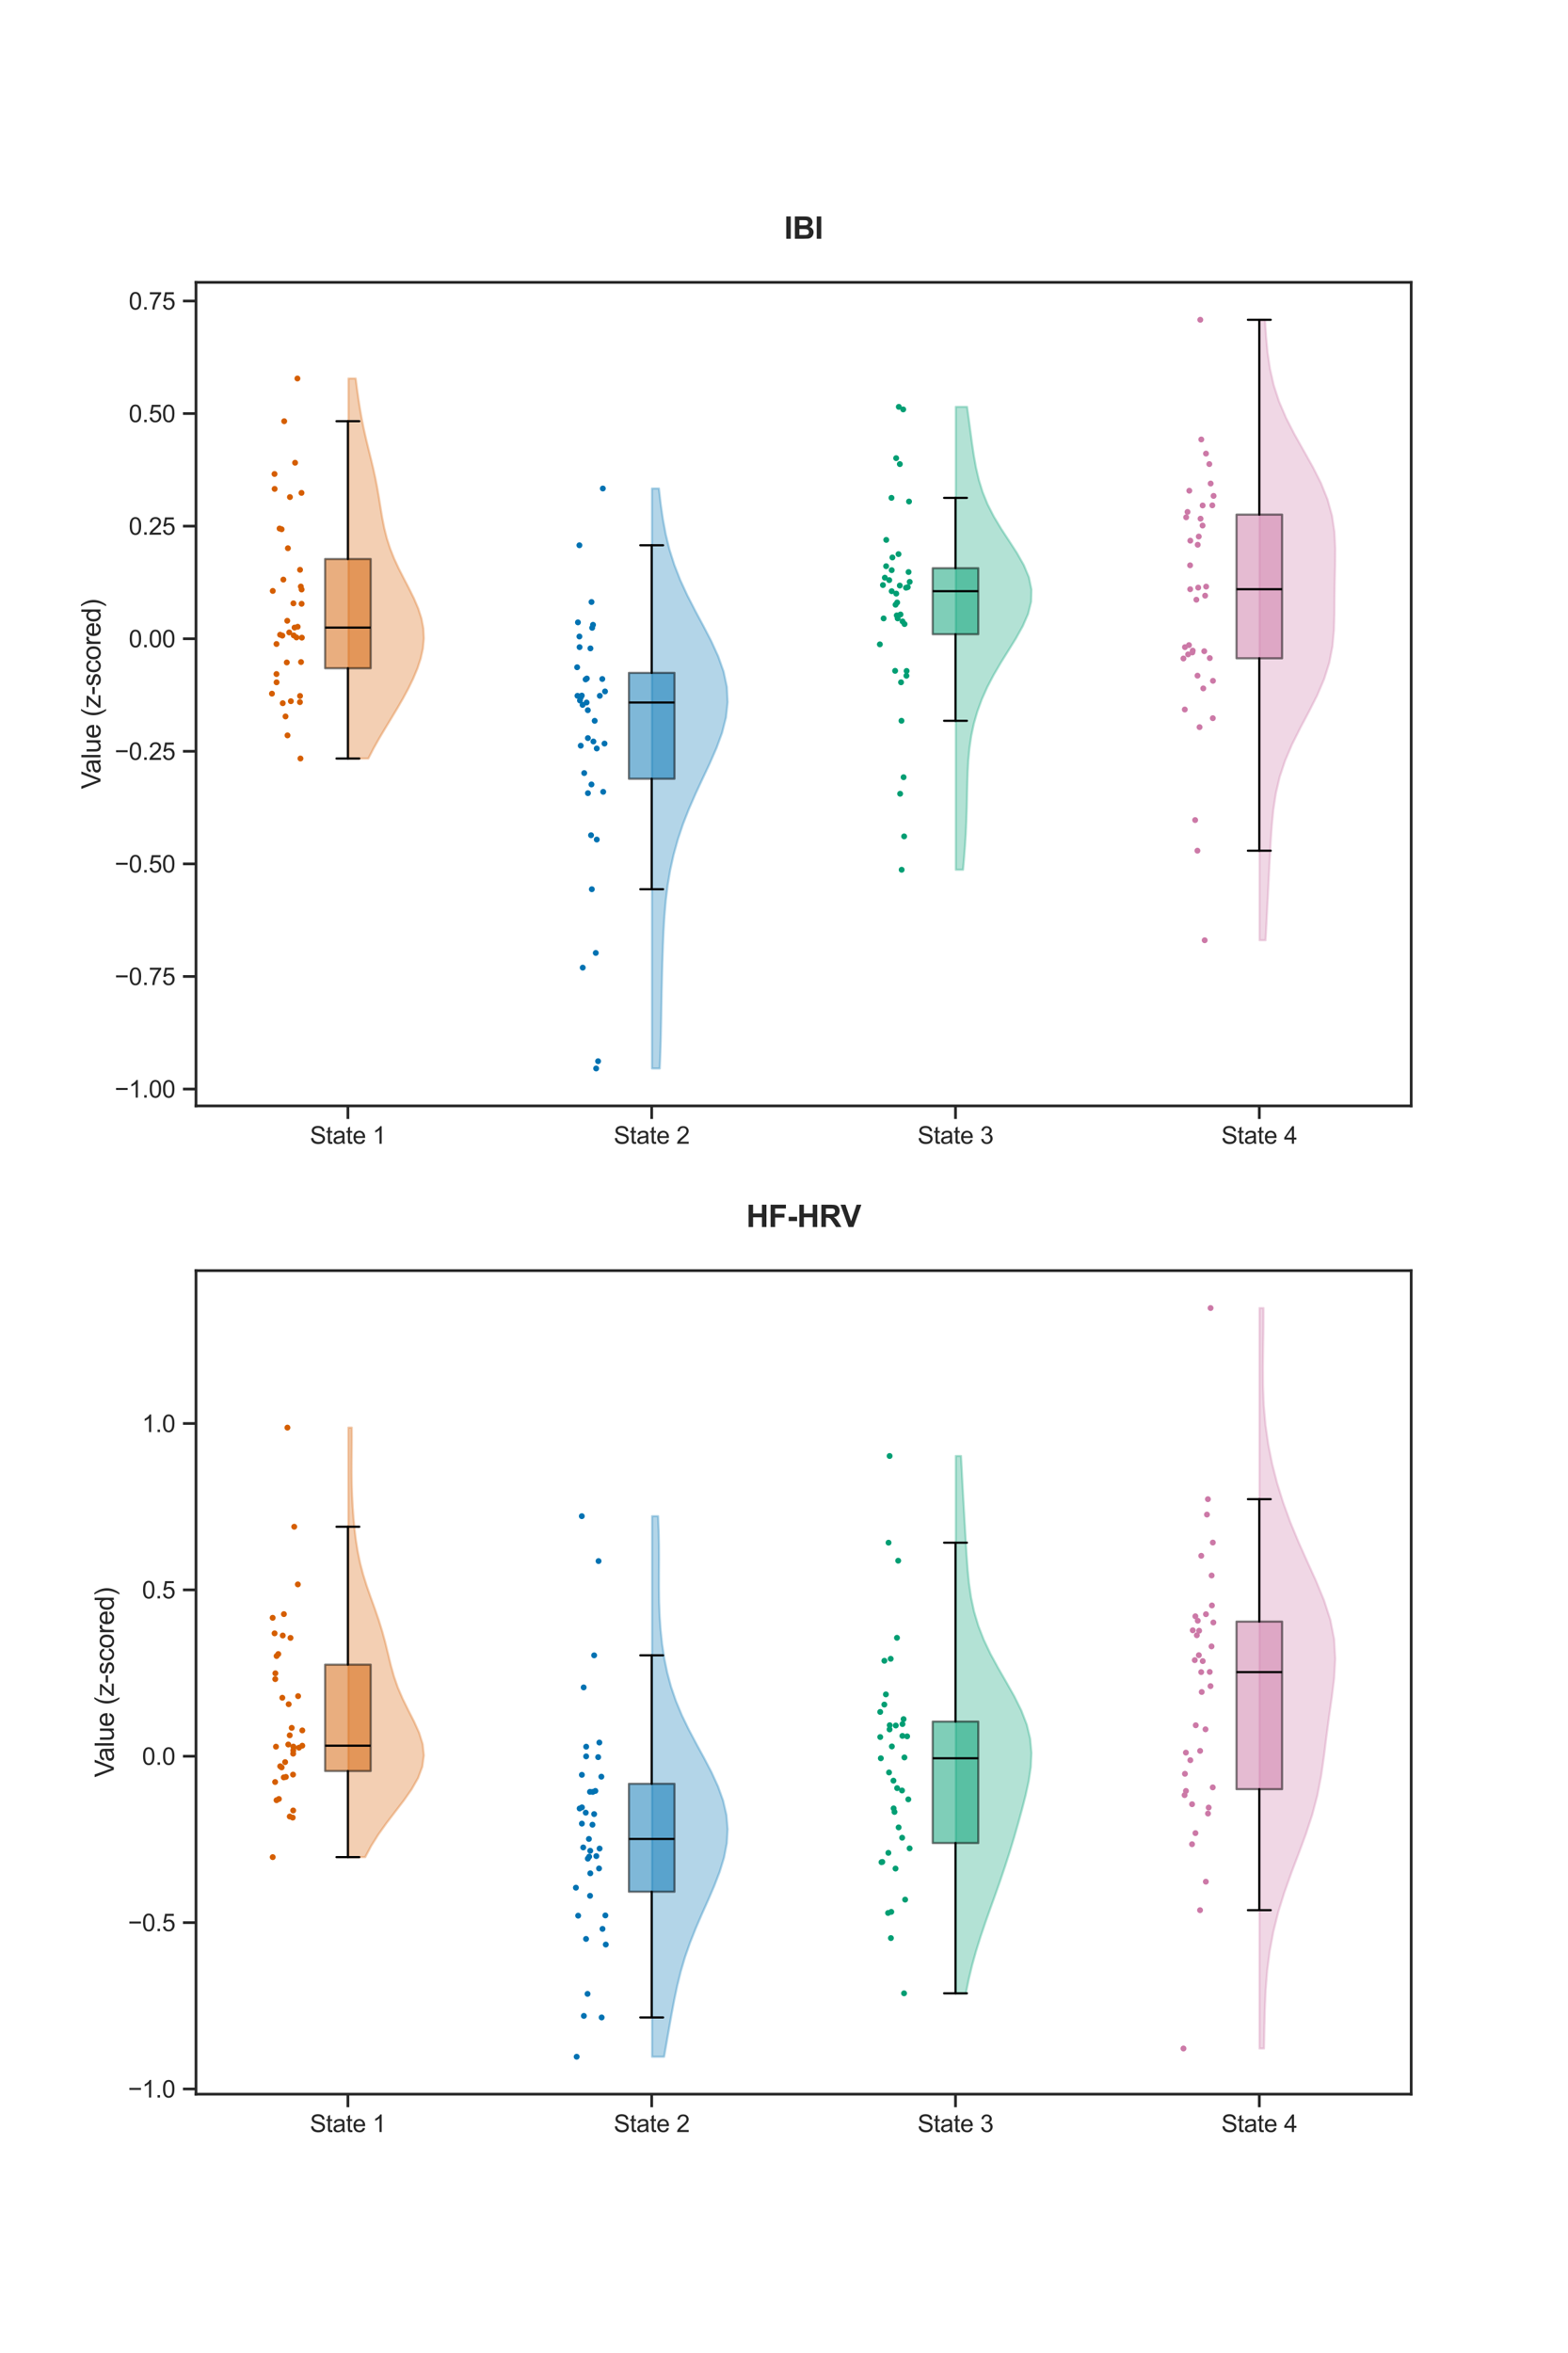 <?xml version="1.0" encoding="utf-8" standalone="no"?>
<!DOCTYPE svg PUBLIC "-//W3C//DTD SVG 1.1//EN"
  "http://www.w3.org/Graphics/SVG/1.1/DTD/svg11.dtd">
<svg xmlns:xlink="http://www.w3.org/1999/xlink" width="720pt" height="1080pt" viewBox="0 0 720 1080" xmlns="http://www.w3.org/2000/svg" version="1.1">
 <defs>
  <style type="text/css">*{stroke-linejoin: round; stroke-linecap: butt}</style>
 </defs>
 <g id="figure_1">
  <g id="patch_1">
   <path d="M 0 1080 
L 720 1080 
L 720 0 
L 0 0 
z
" style="fill: #ffffff"/>
  </g>
  <g id="axes_1">
   <g id="patch_2">
    <path d="M 90 507.6 
L 648 507.6 
L 648 129.6 
L 90 129.6 
z
" style="fill: #ffffff"/>
   </g>
   <g id="matplotlib.axis_1">
    <g id="xtick_1">
     <g id="line2d_1">
      <defs>
       <path id="m2949a22b74" d="M 0 0 
L 0 6 
" style="stroke: #262626; stroke-width: 1.25"/>
      </defs>
      <g>
       <use xlink:href="#m2949a22b74" x="159.75" y="507.6" style="fill: #262626; stroke: #262626; stroke-width: 1.25"/>
      </g>
     </g>
     <g id="text_1">
      <!-- State 1 -->
      <g style="fill: #262626" transform="translate(142.322 524.974) scale(0.11 -0.11)">
       <defs>
        <path id="ArialMT-53" d="M 288 1472 
L 859 1522 
Q 900 1178 1048 958 
Q 1197 738 1509 602 
Q 1822 466 2213 466 
Q 2559 466 2825 569 
Q 3091 672 3220 851 
Q 3350 1031 3350 1244 
Q 3350 1459 3225 1620 
Q 3100 1781 2813 1891 
Q 2628 1963 1997 2114 
Q 1366 2266 1113 2400 
Q 784 2572 623 2826 
Q 463 3081 463 3397 
Q 463 3744 659 4045 
Q 856 4347 1234 4503 
Q 1613 4659 2075 4659 
Q 2584 4659 2973 4495 
Q 3363 4331 3572 4012 
Q 3781 3694 3797 3291 
L 3216 3247 
Q 3169 3681 2898 3903 
Q 2628 4125 2100 4125 
Q 1550 4125 1298 3923 
Q 1047 3722 1047 3438 
Q 1047 3191 1225 3031 
Q 1400 2872 2139 2705 
Q 2878 2538 3153 2413 
Q 3553 2228 3743 1945 
Q 3934 1663 3934 1294 
Q 3934 928 3725 604 
Q 3516 281 3123 101 
Q 2731 -78 2241 -78 
Q 1619 -78 1198 103 
Q 778 284 539 648 
Q 300 1013 288 1472 
z
" transform="scale(0.016)"/>
        <path id="ArialMT-74" d="M 1650 503 
L 1731 6 
Q 1494 -44 1306 -44 
Q 1000 -44 831 53 
Q 663 150 594 308 
Q 525 466 525 972 
L 525 2881 
L 113 2881 
L 113 3319 
L 525 3319 
L 525 4141 
L 1084 4478 
L 1084 3319 
L 1650 3319 
L 1650 2881 
L 1084 2881 
L 1084 941 
Q 1084 700 1114 631 
Q 1144 563 1211 522 
Q 1278 481 1403 481 
Q 1497 481 1650 503 
z
" transform="scale(0.016)"/>
        <path id="ArialMT-61" d="M 2588 409 
Q 2275 144 1986 34 
Q 1697 -75 1366 -75 
Q 819 -75 525 192 
Q 231 459 231 875 
Q 231 1119 342 1320 
Q 453 1522 633 1644 
Q 813 1766 1038 1828 
Q 1203 1872 1538 1913 
Q 2219 1994 2541 2106 
Q 2544 2222 2544 2253 
Q 2544 2597 2384 2738 
Q 2169 2928 1744 2928 
Q 1347 2928 1158 2789 
Q 969 2650 878 2297 
L 328 2372 
Q 403 2725 575 2942 
Q 747 3159 1072 3276 
Q 1397 3394 1825 3394 
Q 2250 3394 2515 3294 
Q 2781 3194 2906 3042 
Q 3031 2891 3081 2659 
Q 3109 2516 3109 2141 
L 3109 1391 
Q 3109 606 3145 398 
Q 3181 191 3288 0 
L 2700 0 
Q 2613 175 2588 409 
z
M 2541 1666 
Q 2234 1541 1622 1453 
Q 1275 1403 1131 1340 
Q 988 1278 909 1158 
Q 831 1038 831 891 
Q 831 666 1001 516 
Q 1172 366 1500 366 
Q 1825 366 2078 508 
Q 2331 650 2450 897 
Q 2541 1088 2541 1459 
L 2541 1666 
z
" transform="scale(0.016)"/>
        <path id="ArialMT-65" d="M 2694 1069 
L 3275 997 
Q 3138 488 2766 206 
Q 2394 -75 1816 -75 
Q 1088 -75 661 373 
Q 234 822 234 1631 
Q 234 2469 665 2931 
Q 1097 3394 1784 3394 
Q 2450 3394 2872 2941 
Q 3294 2488 3294 1666 
Q 3294 1616 3291 1516 
L 816 1516 
Q 847 969 1125 678 
Q 1403 388 1819 388 
Q 2128 388 2347 550 
Q 2566 713 2694 1069 
z
M 847 1978 
L 2700 1978 
Q 2663 2397 2488 2606 
Q 2219 2931 1791 2931 
Q 1403 2931 1139 2672 
Q 875 2413 847 1978 
z
" transform="scale(0.016)"/>
        <path id="ArialMT-20" transform="scale(0.016)"/>
        <path id="ArialMT-31" d="M 2384 0 
L 1822 0 
L 1822 3584 
Q 1619 3391 1289 3197 
Q 959 3003 697 2906 
L 697 3450 
Q 1169 3672 1522 3987 
Q 1875 4303 2022 4600 
L 2384 4600 
L 2384 0 
z
" transform="scale(0.016)"/>
       </defs>
       <use xlink:href="#ArialMT-53"/>
       <use xlink:href="#ArialMT-74" x="66.699"/>
       <use xlink:href="#ArialMT-61" x="94.482"/>
       <use xlink:href="#ArialMT-74" x="150.098"/>
       <use xlink:href="#ArialMT-65" x="177.881"/>
       <use xlink:href="#ArialMT-20" x="233.496"/>
       <use xlink:href="#ArialMT-31" x="261.279"/>
      </g>
     </g>
    </g>
    <g id="xtick_2">
     <g id="line2d_2">
      <g>
       <use xlink:href="#m2949a22b74" x="299.25" y="507.6" style="fill: #262626; stroke: #262626; stroke-width: 1.25"/>
      </g>
     </g>
     <g id="text_2">
      <!-- State 2 -->
      <g style="fill: #262626" transform="translate(281.822 524.974) scale(0.11 -0.11)">
       <defs>
        <path id="ArialMT-32" d="M 3222 541 
L 3222 0 
L 194 0 
Q 188 203 259 391 
Q 375 700 629 1000 
Q 884 1300 1366 1694 
Q 2113 2306 2375 2664 
Q 2638 3022 2638 3341 
Q 2638 3675 2398 3904 
Q 2159 4134 1775 4134 
Q 1369 4134 1125 3890 
Q 881 3647 878 3216 
L 300 3275 
Q 359 3922 746 4261 
Q 1134 4600 1788 4600 
Q 2447 4600 2831 4234 
Q 3216 3869 3216 3328 
Q 3216 3053 3103 2787 
Q 2991 2522 2730 2228 
Q 2469 1934 1863 1422 
Q 1356 997 1212 845 
Q 1069 694 975 541 
L 3222 541 
z
" transform="scale(0.016)"/>
       </defs>
       <use xlink:href="#ArialMT-53"/>
       <use xlink:href="#ArialMT-74" x="66.699"/>
       <use xlink:href="#ArialMT-61" x="94.482"/>
       <use xlink:href="#ArialMT-74" x="150.098"/>
       <use xlink:href="#ArialMT-65" x="177.881"/>
       <use xlink:href="#ArialMT-20" x="233.496"/>
       <use xlink:href="#ArialMT-32" x="261.279"/>
      </g>
     </g>
    </g>
    <g id="xtick_3">
     <g id="line2d_3">
      <g>
       <use xlink:href="#m2949a22b74" x="438.75" y="507.6" style="fill: #262626; stroke: #262626; stroke-width: 1.25"/>
      </g>
     </g>
     <g id="text_3">
      <!-- State 3 -->
      <g style="fill: #262626" transform="translate(421.322 524.974) scale(0.11 -0.11)">
       <defs>
        <path id="ArialMT-33" d="M 269 1209 
L 831 1284 
Q 928 806 1161 595 
Q 1394 384 1728 384 
Q 2125 384 2398 659 
Q 2672 934 2672 1341 
Q 2672 1728 2419 1979 
Q 2166 2231 1775 2231 
Q 1616 2231 1378 2169 
L 1441 2663 
Q 1497 2656 1531 2656 
Q 1891 2656 2178 2843 
Q 2466 3031 2466 3422 
Q 2466 3731 2256 3934 
Q 2047 4138 1716 4138 
Q 1388 4138 1169 3931 
Q 950 3725 888 3313 
L 325 3413 
Q 428 3978 793 4289 
Q 1159 4600 1703 4600 
Q 2078 4600 2393 4439 
Q 2709 4278 2876 4000 
Q 3044 3722 3044 3409 
Q 3044 3113 2884 2869 
Q 2725 2625 2413 2481 
Q 2819 2388 3044 2092 
Q 3269 1797 3269 1353 
Q 3269 753 2831 336 
Q 2394 -81 1725 -81 
Q 1122 -81 723 278 
Q 325 638 269 1209 
z
" transform="scale(0.016)"/>
       </defs>
       <use xlink:href="#ArialMT-53"/>
       <use xlink:href="#ArialMT-74" x="66.699"/>
       <use xlink:href="#ArialMT-61" x="94.482"/>
       <use xlink:href="#ArialMT-74" x="150.098"/>
       <use xlink:href="#ArialMT-65" x="177.881"/>
       <use xlink:href="#ArialMT-20" x="233.496"/>
       <use xlink:href="#ArialMT-33" x="261.279"/>
      </g>
     </g>
    </g>
    <g id="xtick_4">
     <g id="line2d_4">
      <g>
       <use xlink:href="#m2949a22b74" x="578.25" y="507.6" style="fill: #262626; stroke: #262626; stroke-width: 1.25"/>
      </g>
     </g>
     <g id="text_4">
      <!-- State 4 -->
      <g style="fill: #262626" transform="translate(560.822 524.974) scale(0.11 -0.11)">
       <defs>
        <path id="ArialMT-34" d="M 2069 0 
L 2069 1097 
L 81 1097 
L 81 1613 
L 2172 4581 
L 2631 4581 
L 2631 1613 
L 3250 1613 
L 3250 1097 
L 2631 1097 
L 2631 0 
L 2069 0 
z
M 2069 1613 
L 2069 3678 
L 634 1613 
L 2069 1613 
z
" transform="scale(0.016)"/>
       </defs>
       <use xlink:href="#ArialMT-53"/>
       <use xlink:href="#ArialMT-74" x="66.699"/>
       <use xlink:href="#ArialMT-61" x="94.482"/>
       <use xlink:href="#ArialMT-74" x="150.098"/>
       <use xlink:href="#ArialMT-65" x="177.881"/>
       <use xlink:href="#ArialMT-20" x="233.496"/>
       <use xlink:href="#ArialMT-34" x="261.279"/>
      </g>
     </g>
    </g>
   </g>
   <g id="matplotlib.axis_2">
    <g id="ytick_1">
     <g id="line2d_5">
      <defs>
       <path id="mad8fcbec14" d="M 0 0 
L -6 0 
" style="stroke: #262626; stroke-width: 1.25"/>
      </defs>
      <g>
       <use xlink:href="#mad8fcbec14" x="90" y="499.861" style="fill: #262626; stroke: #262626; stroke-width: 1.25"/>
      </g>
     </g>
     <g id="text_5">
      <!-- −1.00 -->
      <g style="fill: #262626" transform="translate(52.668 503.797) scale(0.11 -0.11)">
       <defs>
        <path id="ArialMT-2212" d="M 3381 1997 
L 356 1997 
L 356 2522 
L 3381 2522 
L 3381 1997 
z
" transform="scale(0.016)"/>
        <path id="ArialMT-2e" d="M 581 0 
L 581 641 
L 1222 641 
L 1222 0 
L 581 0 
z
" transform="scale(0.016)"/>
        <path id="ArialMT-30" d="M 266 2259 
Q 266 3072 433 3567 
Q 600 4063 929 4331 
Q 1259 4600 1759 4600 
Q 2128 4600 2406 4451 
Q 2684 4303 2865 4023 
Q 3047 3744 3150 3342 
Q 3253 2941 3253 2259 
Q 3253 1453 3087 958 
Q 2922 463 2592 192 
Q 2263 -78 1759 -78 
Q 1097 -78 719 397 
Q 266 969 266 2259 
z
M 844 2259 
Q 844 1131 1108 757 
Q 1372 384 1759 384 
Q 2147 384 2411 759 
Q 2675 1134 2675 2259 
Q 2675 3391 2411 3762 
Q 2147 4134 1753 4134 
Q 1366 4134 1134 3806 
Q 844 3388 844 2259 
z
" transform="scale(0.016)"/>
       </defs>
       <use xlink:href="#ArialMT-2212"/>
       <use xlink:href="#ArialMT-31" x="58.398"/>
       <use xlink:href="#ArialMT-2e" x="114.014"/>
       <use xlink:href="#ArialMT-30" x="141.797"/>
       <use xlink:href="#ArialMT-30" x="197.412"/>
      </g>
     </g>
    </g>
    <g id="ytick_2">
     <g id="line2d_6">
      <g>
       <use xlink:href="#mad8fcbec14" x="90" y="448.188" style="fill: #262626; stroke: #262626; stroke-width: 1.25"/>
      </g>
     </g>
     <g id="text_6">
      <!-- −0.75 -->
      <g style="fill: #262626" transform="translate(52.668 452.124) scale(0.11 -0.11)">
       <defs>
        <path id="ArialMT-37" d="M 303 3981 
L 303 4522 
L 3269 4522 
L 3269 4084 
Q 2831 3619 2401 2847 
Q 1972 2075 1738 1259 
Q 1569 684 1522 0 
L 944 0 
Q 953 541 1156 1306 
Q 1359 2072 1739 2783 
Q 2119 3494 2547 3981 
L 303 3981 
z
" transform="scale(0.016)"/>
        <path id="ArialMT-35" d="M 266 1200 
L 856 1250 
Q 922 819 1161 601 
Q 1400 384 1738 384 
Q 2144 384 2425 690 
Q 2706 997 2706 1503 
Q 2706 1984 2436 2262 
Q 2166 2541 1728 2541 
Q 1456 2541 1237 2417 
Q 1019 2294 894 2097 
L 366 2166 
L 809 4519 
L 3088 4519 
L 3088 3981 
L 1259 3981 
L 1013 2750 
Q 1425 3038 1878 3038 
Q 2478 3038 2890 2622 
Q 3303 2206 3303 1553 
Q 3303 931 2941 478 
Q 2500 -78 1738 -78 
Q 1113 -78 717 272 
Q 322 622 266 1200 
z
" transform="scale(0.016)"/>
       </defs>
       <use xlink:href="#ArialMT-2212"/>
       <use xlink:href="#ArialMT-30" x="58.398"/>
       <use xlink:href="#ArialMT-2e" x="114.014"/>
       <use xlink:href="#ArialMT-37" x="141.797"/>
       <use xlink:href="#ArialMT-35" x="197.412"/>
      </g>
     </g>
    </g>
    <g id="ytick_3">
     <g id="line2d_7">
      <g>
       <use xlink:href="#mad8fcbec14" x="90" y="396.515" style="fill: #262626; stroke: #262626; stroke-width: 1.25"/>
      </g>
     </g>
     <g id="text_7">
      <!-- −0.50 -->
      <g style="fill: #262626" transform="translate(52.668 400.451) scale(0.11 -0.11)">
       <use xlink:href="#ArialMT-2212"/>
       <use xlink:href="#ArialMT-30" x="58.398"/>
       <use xlink:href="#ArialMT-2e" x="114.014"/>
       <use xlink:href="#ArialMT-35" x="141.797"/>
       <use xlink:href="#ArialMT-30" x="197.412"/>
      </g>
     </g>
    </g>
    <g id="ytick_4">
     <g id="line2d_8">
      <g>
       <use xlink:href="#mad8fcbec14" x="90" y="344.842" style="fill: #262626; stroke: #262626; stroke-width: 1.25"/>
      </g>
     </g>
     <g id="text_8">
      <!-- −0.25 -->
      <g style="fill: #262626" transform="translate(52.668 348.778) scale(0.11 -0.11)">
       <use xlink:href="#ArialMT-2212"/>
       <use xlink:href="#ArialMT-30" x="58.398"/>
       <use xlink:href="#ArialMT-2e" x="114.014"/>
       <use xlink:href="#ArialMT-32" x="141.797"/>
       <use xlink:href="#ArialMT-35" x="197.412"/>
      </g>
     </g>
    </g>
    <g id="ytick_5">
     <g id="line2d_9">
      <g>
       <use xlink:href="#mad8fcbec14" x="90" y="293.169" style="fill: #262626; stroke: #262626; stroke-width: 1.25"/>
      </g>
     </g>
     <g id="text_9">
      <!-- 0.00 -->
      <g style="fill: #262626" transform="translate(59.093 297.105) scale(0.11 -0.11)">
       <use xlink:href="#ArialMT-30"/>
       <use xlink:href="#ArialMT-2e" x="55.615"/>
       <use xlink:href="#ArialMT-30" x="83.398"/>
       <use xlink:href="#ArialMT-30" x="139.014"/>
      </g>
     </g>
    </g>
    <g id="ytick_6">
     <g id="line2d_10">
      <g>
       <use xlink:href="#mad8fcbec14" x="90" y="241.496" style="fill: #262626; stroke: #262626; stroke-width: 1.25"/>
      </g>
     </g>
     <g id="text_10">
      <!-- 0.25 -->
      <g style="fill: #262626" transform="translate(59.093 245.432) scale(0.11 -0.11)">
       <use xlink:href="#ArialMT-30"/>
       <use xlink:href="#ArialMT-2e" x="55.615"/>
       <use xlink:href="#ArialMT-32" x="83.398"/>
       <use xlink:href="#ArialMT-35" x="139.014"/>
      </g>
     </g>
    </g>
    <g id="ytick_7">
     <g id="line2d_11">
      <g>
       <use xlink:href="#mad8fcbec14" x="90" y="189.823" style="fill: #262626; stroke: #262626; stroke-width: 1.25"/>
      </g>
     </g>
     <g id="text_11">
      <!-- 0.50 -->
      <g style="fill: #262626" transform="translate(59.093 193.759) scale(0.11 -0.11)">
       <use xlink:href="#ArialMT-30"/>
       <use xlink:href="#ArialMT-2e" x="55.615"/>
       <use xlink:href="#ArialMT-35" x="83.398"/>
       <use xlink:href="#ArialMT-30" x="139.014"/>
      </g>
     </g>
    </g>
    <g id="ytick_8">
     <g id="line2d_12">
      <g>
       <use xlink:href="#mad8fcbec14" x="90" y="138.15" style="fill: #262626; stroke: #262626; stroke-width: 1.25"/>
      </g>
     </g>
     <g id="text_12">
      <!-- 0.75 -->
      <g style="fill: #262626" transform="translate(59.093 142.086) scale(0.11 -0.11)">
       <use xlink:href="#ArialMT-30"/>
       <use xlink:href="#ArialMT-2e" x="55.615"/>
       <use xlink:href="#ArialMT-37" x="83.398"/>
       <use xlink:href="#ArialMT-35" x="139.014"/>
      </g>
     </g>
    </g>
    <g id="text_13">
     <!-- Value (z-scored) -->
     <g style="fill: #262626" transform="translate(46.143 362.17) rotate(-90) scale(0.12 -0.12)">
      <defs>
       <path id="ArialMT-56" d="M 1803 0 
L 28 4581 
L 684 4581 
L 1875 1253 
Q 2019 853 2116 503 
Q 2222 878 2363 1253 
L 3600 4581 
L 4219 4581 
L 2425 0 
L 1803 0 
z
" transform="scale(0.016)"/>
       <path id="ArialMT-6c" d="M 409 0 
L 409 4581 
L 972 4581 
L 972 0 
L 409 0 
z
" transform="scale(0.016)"/>
       <path id="ArialMT-75" d="M 2597 0 
L 2597 488 
Q 2209 -75 1544 -75 
Q 1250 -75 995 37 
Q 741 150 617 320 
Q 494 491 444 738 
Q 409 903 409 1263 
L 409 3319 
L 972 3319 
L 972 1478 
Q 972 1038 1006 884 
Q 1059 663 1231 536 
Q 1403 409 1656 409 
Q 1909 409 2131 539 
Q 2353 669 2445 892 
Q 2538 1116 2538 1541 
L 2538 3319 
L 3100 3319 
L 3100 0 
L 2597 0 
z
" transform="scale(0.016)"/>
       <path id="ArialMT-28" d="M 1497 -1347 
Q 1031 -759 709 28 
Q 388 816 388 1659 
Q 388 2403 628 3084 
Q 909 3875 1497 4659 
L 1900 4659 
Q 1522 4009 1400 3731 
Q 1209 3300 1100 2831 
Q 966 2247 966 1656 
Q 966 153 1900 -1347 
L 1497 -1347 
z
" transform="scale(0.016)"/>
       <path id="ArialMT-7a" d="M 125 0 
L 125 456 
L 2238 2881 
Q 1878 2863 1603 2863 
L 250 2863 
L 250 3319 
L 2963 3319 
L 2963 2947 
L 1166 841 
L 819 456 
Q 1197 484 1528 484 
L 3063 484 
L 3063 0 
L 125 0 
z
" transform="scale(0.016)"/>
       <path id="ArialMT-2d" d="M 203 1375 
L 203 1941 
L 1931 1941 
L 1931 1375 
L 203 1375 
z
" transform="scale(0.016)"/>
       <path id="ArialMT-73" d="M 197 991 
L 753 1078 
Q 800 744 1014 566 
Q 1228 388 1613 388 
Q 2000 388 2187 545 
Q 2375 703 2375 916 
Q 2375 1106 2209 1216 
Q 2094 1291 1634 1406 
Q 1016 1563 777 1677 
Q 538 1791 414 1992 
Q 291 2194 291 2438 
Q 291 2659 392 2848 
Q 494 3038 669 3163 
Q 800 3259 1026 3326 
Q 1253 3394 1513 3394 
Q 1903 3394 2198 3281 
Q 2494 3169 2634 2976 
Q 2775 2784 2828 2463 
L 2278 2388 
Q 2241 2644 2061 2787 
Q 1881 2931 1553 2931 
Q 1166 2931 1000 2803 
Q 834 2675 834 2503 
Q 834 2394 903 2306 
Q 972 2216 1119 2156 
Q 1203 2125 1616 2013 
Q 2213 1853 2448 1751 
Q 2684 1650 2818 1456 
Q 2953 1263 2953 975 
Q 2953 694 2789 445 
Q 2625 197 2315 61 
Q 2006 -75 1616 -75 
Q 969 -75 630 194 
Q 291 463 197 991 
z
" transform="scale(0.016)"/>
       <path id="ArialMT-63" d="M 2588 1216 
L 3141 1144 
Q 3050 572 2676 248 
Q 2303 -75 1759 -75 
Q 1078 -75 664 370 
Q 250 816 250 1647 
Q 250 2184 428 2587 
Q 606 2991 970 3192 
Q 1334 3394 1763 3394 
Q 2303 3394 2647 3120 
Q 2991 2847 3088 2344 
L 2541 2259 
Q 2463 2594 2264 2762 
Q 2066 2931 1784 2931 
Q 1359 2931 1093 2626 
Q 828 2322 828 1663 
Q 828 994 1084 691 
Q 1341 388 1753 388 
Q 2084 388 2306 591 
Q 2528 794 2588 1216 
z
" transform="scale(0.016)"/>
       <path id="ArialMT-6f" d="M 213 1659 
Q 213 2581 725 3025 
Q 1153 3394 1769 3394 
Q 2453 3394 2887 2945 
Q 3322 2497 3322 1706 
Q 3322 1066 3130 698 
Q 2938 331 2570 128 
Q 2203 -75 1769 -75 
Q 1072 -75 642 372 
Q 213 819 213 1659 
z
M 791 1659 
Q 791 1022 1069 705 
Q 1347 388 1769 388 
Q 2188 388 2466 706 
Q 2744 1025 2744 1678 
Q 2744 2294 2464 2611 
Q 2184 2928 1769 2928 
Q 1347 2928 1069 2612 
Q 791 2297 791 1659 
z
" transform="scale(0.016)"/>
       <path id="ArialMT-72" d="M 416 0 
L 416 3319 
L 922 3319 
L 922 2816 
Q 1116 3169 1280 3281 
Q 1444 3394 1641 3394 
Q 1925 3394 2219 3213 
L 2025 2691 
Q 1819 2813 1613 2813 
Q 1428 2813 1281 2702 
Q 1134 2591 1072 2394 
Q 978 2094 978 1738 
L 978 0 
L 416 0 
z
" transform="scale(0.016)"/>
       <path id="ArialMT-64" d="M 2575 0 
L 2575 419 
Q 2259 -75 1647 -75 
Q 1250 -75 917 144 
Q 584 363 401 755 
Q 219 1147 219 1656 
Q 219 2153 384 2558 
Q 550 2963 881 3178 
Q 1213 3394 1622 3394 
Q 1922 3394 2156 3267 
Q 2391 3141 2538 2938 
L 2538 4581 
L 3097 4581 
L 3097 0 
L 2575 0 
z
M 797 1656 
Q 797 1019 1065 703 
Q 1334 388 1700 388 
Q 2069 388 2326 689 
Q 2584 991 2584 1609 
Q 2584 2291 2321 2609 
Q 2059 2928 1675 2928 
Q 1300 2928 1048 2622 
Q 797 2316 797 1656 
z
" transform="scale(0.016)"/>
       <path id="ArialMT-29" d="M 791 -1347 
L 388 -1347 
Q 1322 153 1322 1656 
Q 1322 2244 1188 2822 
Q 1081 3291 891 3722 
Q 769 4003 388 4659 
L 791 4659 
Q 1378 3875 1659 3084 
Q 1900 2403 1900 1659 
Q 1900 816 1576 28 
Q 1253 -759 791 -1347 
z
" transform="scale(0.016)"/>
      </defs>
      <use xlink:href="#ArialMT-56"/>
      <use xlink:href="#ArialMT-61" x="59.324"/>
      <use xlink:href="#ArialMT-6c" x="114.939"/>
      <use xlink:href="#ArialMT-75" x="137.156"/>
      <use xlink:href="#ArialMT-65" x="192.771"/>
      <use xlink:href="#ArialMT-20" x="248.387"/>
      <use xlink:href="#ArialMT-28" x="276.17"/>
      <use xlink:href="#ArialMT-7a" x="309.471"/>
      <use xlink:href="#ArialMT-2d" x="359.471"/>
      <use xlink:href="#ArialMT-73" x="392.771"/>
      <use xlink:href="#ArialMT-63" x="442.771"/>
      <use xlink:href="#ArialMT-6f" x="492.771"/>
      <use xlink:href="#ArialMT-72" x="548.387"/>
      <use xlink:href="#ArialMT-65" x="581.688"/>
      <use xlink:href="#ArialMT-64" x="637.303"/>
      <use xlink:href="#ArialMT-29" x="692.918"/>
     </g>
    </g>
   </g>
   <g id="PolyCollection_1">
    <defs>
     <path id="m9636f25699" d="M 169.141 -731.851 
L 160.026 -731.851 
L 160.026 -736.442 
L 160.026 -741.032 
L 160.026 -745.622 
L 160.026 -750.212 
L 160.026 -754.802 
L 160.026 -759.392 
L 160.026 -763.982 
L 160.026 -768.572 
L 160.026 -773.162 
L 160.026 -777.752 
L 160.026 -782.342 
L 160.026 -786.933 
L 160.026 -791.523 
L 160.026 -796.113 
L 160.026 -800.703 
L 160.026 -805.293 
L 160.026 -809.883 
L 160.026 -814.473 
L 160.026 -819.063 
L 160.026 -823.653 
L 160.026 -828.243 
L 160.026 -832.833 
L 160.026 -837.423 
L 160.026 -842.014 
L 160.026 -846.604 
L 160.026 -851.194 
L 160.026 -855.784 
L 160.026 -860.374 
L 160.026 -864.964 
L 160.026 -869.554 
L 160.026 -874.144 
L 160.026 -878.734 
L 160.026 -883.324 
L 160.026 -887.914 
L 160.026 -892.505 
L 160.026 -897.095 
L 160.026 -901.685 
L 160.026 -906.275 
L 163.321 -906.275 
L 163.321 -906.275 
L 163.911 -901.685 
L 164.551 -897.095 
L 165.266 -892.505 
L 166.079 -887.914 
L 167.006 -883.324 
L 168.039 -878.734 
L 169.149 -874.144 
L 170.283 -869.554 
L 171.381 -864.964 
L 172.39 -860.374 
L 173.281 -855.784 
L 174.066 -851.194 
L 174.799 -846.604 
L 175.57 -842.014 
L 176.487 -837.423 
L 177.65 -832.833 
L 179.132 -828.243 
L 180.957 -823.653 
L 183.087 -819.063 
L 185.426 -814.473 
L 187.822 -809.883 
L 190.094 -805.293 
L 192.051 -800.703 
L 193.528 -796.113 
L 194.404 -791.523 
L 194.625 -786.933 
L 194.199 -782.342 
L 193.185 -777.752 
L 191.672 -773.162 
L 189.755 -768.572 
L 187.521 -763.982 
L 185.043 -759.392 
L 182.387 -754.802 
L 179.625 -750.212 
L 176.835 -745.622 
L 174.101 -741.032 
L 171.512 -736.442 
L 169.141 -731.851 
z
" style="stroke: #d55e00; stroke-opacity: 0.3"/>
    </defs>
    <g clip-path="url(#p2c871af770)">
     <use xlink:href="#m9636f25699" x="0" y="1080" style="fill: #d55e00; fill-opacity: 0.3; stroke: #d55e00; stroke-opacity: 0.3"/>
    </g>
   </g>
   <g id="PolyCollection_2">
    <defs>
     <path id="mc0999f5db3" d="M 302.951 -589.582 
L 299.382 -589.582 
L 299.382 -596.587 
L 299.382 -603.592 
L 299.382 -610.597 
L 299.382 -617.602 
L 299.382 -624.608 
L 299.382 -631.613 
L 299.382 -638.618 
L 299.382 -645.623 
L 299.382 -652.628 
L 299.382 -659.633 
L 299.382 -666.638 
L 299.382 -673.644 
L 299.382 -680.649 
L 299.382 -687.654 
L 299.382 -694.659 
L 299.382 -701.664 
L 299.382 -708.669 
L 299.382 -715.675 
L 299.382 -722.68 
L 299.382 -729.685 
L 299.382 -736.69 
L 299.382 -743.695 
L 299.382 -750.7 
L 299.382 -757.705 
L 299.382 -764.711 
L 299.382 -771.716 
L 299.382 -778.721 
L 299.382 -785.726 
L 299.382 -792.731 
L 299.382 -799.736 
L 299.382 -806.741 
L 299.382 -813.747 
L 299.382 -820.752 
L 299.382 -827.757 
L 299.382 -834.762 
L 299.382 -841.767 
L 299.382 -848.772 
L 299.382 -855.778 
L 302.575 -855.778 
L 302.575 -855.778 
L 303.372 -848.772 
L 304.379 -841.767 
L 305.694 -834.762 
L 307.417 -827.757 
L 309.631 -820.752 
L 312.372 -813.747 
L 315.603 -806.741 
L 319.201 -799.736 
L 322.958 -792.731 
L 326.596 -785.726 
L 329.803 -778.721 
L 332.273 -771.716 
L 333.76 -764.711 
L 334.125 -757.705 
L 333.358 -750.7 
L 331.583 -743.695 
L 329.023 -736.69 
L 325.958 -729.685 
L 322.67 -722.68 
L 319.403 -715.675 
L 316.34 -708.669 
L 313.601 -701.664 
L 311.248 -694.659 
L 309.304 -687.654 
L 307.758 -680.649 
L 306.58 -673.644 
L 305.72 -666.638 
L 305.115 -659.633 
L 304.696 -652.628 
L 304.399 -645.623 
L 304.175 -638.618 
L 303.993 -631.613 
L 303.84 -624.608 
L 303.708 -617.602 
L 303.583 -610.597 
L 303.439 -603.592 
L 303.239 -596.587 
L 302.951 -589.582 
z
" style="stroke: #0072b2; stroke-opacity: 0.3"/>
    </defs>
    <g clip-path="url(#p2c871af770)">
     <use xlink:href="#mc0999f5db3" x="0" y="1080" style="fill: #0072b2; fill-opacity: 0.3; stroke: #0072b2; stroke-opacity: 0.3"/>
    </g>
   </g>
   <g id="PolyCollection_3">
    <defs>
     <path id="m8d36a9563d" d="M 442.222 -680.794 
L 438.901 -680.794 
L 438.901 -686.386 
L 438.901 -691.977 
L 438.901 -697.568 
L 438.901 -703.159 
L 438.901 -708.751 
L 438.901 -714.342 
L 438.901 -719.933 
L 438.901 -725.524 
L 438.901 -731.116 
L 438.901 -736.707 
L 438.901 -742.298 
L 438.901 -747.89 
L 438.901 -753.481 
L 438.901 -759.072 
L 438.901 -764.663 
L 438.901 -770.255 
L 438.901 -775.846 
L 438.901 -781.437 
L 438.901 -787.028 
L 438.901 -792.62 
L 438.901 -798.211 
L 438.901 -803.802 
L 438.901 -809.393 
L 438.901 -814.985 
L 438.901 -820.576 
L 438.901 -826.167 
L 438.901 -831.758 
L 438.901 -837.35 
L 438.901 -842.941 
L 438.901 -848.532 
L 438.901 -854.123 
L 438.901 -859.715 
L 438.901 -865.306 
L 438.901 -870.897 
L 438.901 -876.488 
L 438.901 -882.08 
L 438.901 -887.671 
L 438.901 -893.262 
L 444.064 -893.262 
L 444.064 -893.262 
L 444.843 -887.671 
L 445.594 -882.08 
L 446.351 -876.488 
L 447.18 -870.897 
L 448.181 -865.306 
L 449.481 -859.715 
L 451.211 -854.123 
L 453.48 -848.532 
L 456.328 -842.941 
L 459.685 -837.35 
L 463.343 -831.758 
L 466.968 -826.167 
L 470.146 -820.576 
L 472.468 -814.985 
L 473.625 -809.393 
L 473.475 -803.802 
L 472.074 -798.211 
L 469.648 -792.62 
L 466.527 -787.028 
L 463.069 -781.437 
L 459.584 -775.846 
L 456.305 -770.255 
L 453.375 -764.663 
L 450.869 -759.072 
L 448.812 -753.481 
L 447.2 -747.89 
L 446.005 -742.298 
L 445.179 -736.707 
L 444.653 -731.116 
L 444.345 -725.524 
L 444.169 -719.933 
L 444.048 -714.342 
L 443.919 -708.751 
L 443.739 -703.159 
L 443.484 -697.568 
L 443.142 -691.977 
L 442.717 -686.386 
L 442.222 -680.794 
z
" style="stroke: #009e73; stroke-opacity: 0.3"/>
    </defs>
    <g clip-path="url(#p2c871af770)">
     <use xlink:href="#m8d36a9563d" x="0" y="1080" style="fill: #009e73; fill-opacity: 0.3; stroke: #009e73; stroke-opacity: 0.3"/>
    </g>
   </g>
   <g id="PolyCollection_4">
    <defs>
     <path id="mecc454f8be" d="M 581.136 -648.432 
L 578.354 -648.432 
L 578.354 -655.926 
L 578.354 -663.421 
L 578.354 -670.915 
L 578.354 -678.409 
L 578.354 -685.904 
L 578.354 -693.398 
L 578.354 -700.892 
L 578.354 -708.387 
L 578.354 -715.881 
L 578.354 -723.376 
L 578.354 -730.87 
L 578.354 -738.364 
L 578.354 -745.859 
L 578.354 -753.353 
L 578.354 -760.847 
L 578.354 -768.342 
L 578.354 -775.836 
L 578.354 -783.331 
L 578.354 -790.825 
L 578.354 -798.319 
L 578.354 -805.814 
L 578.354 -813.308 
L 578.354 -820.803 
L 578.354 -828.297 
L 578.354 -835.791 
L 578.354 -843.286 
L 578.354 -850.78 
L 578.354 -858.274 
L 578.354 -865.769 
L 578.354 -873.263 
L 578.354 -880.758 
L 578.354 -888.252 
L 578.354 -895.746 
L 578.354 -903.241 
L 578.354 -910.735 
L 578.354 -918.229 
L 578.354 -925.724 
L 578.354 -933.218 
L 580.886 -933.218 
L 580.886 -933.218 
L 581.355 -925.724 
L 582.05 -918.229 
L 583.155 -910.735 
L 584.862 -903.241 
L 587.303 -895.746 
L 590.503 -888.252 
L 594.344 -880.758 
L 598.557 -873.263 
L 602.764 -865.769 
L 606.554 -858.274 
L 609.576 -850.78 
L 611.638 -843.286 
L 612.753 -835.791 
L 613.125 -828.297 
L 613.071 -820.803 
L 612.901 -813.308 
L 612.794 -805.814 
L 612.737 -798.319 
L 612.524 -790.825 
L 611.842 -783.331 
L 610.398 -775.836 
L 608.041 -768.342 
L 604.834 -760.847 
L 601.043 -753.353 
L 597.062 -745.859 
L 593.306 -738.364 
L 590.098 -730.87 
L 587.613 -723.376 
L 585.857 -715.881 
L 584.708 -708.387 
L 583.975 -700.892 
L 583.472 -693.398 
L 583.065 -685.904 
L 582.681 -678.409 
L 582.3 -670.915 
L 581.919 -663.421 
L 581.535 -655.926 
L 581.136 -648.432 
z
" style="stroke: #cc79a7; stroke-opacity: 0.3"/>
    </defs>
    <g clip-path="url(#p2c871af770)">
     <use xlink:href="#mecc454f8be" x="0" y="1080" style="fill: #cc79a7; fill-opacity: 0.3; stroke: #cc79a7; stroke-opacity: 0.3"/>
    </g>
   </g>
   <g id="PathCollection_1">
    <defs>
     <path id="m825f33ac0d" d="M 0 0.866 
C 0.23 0.866 0.45 0.775 0.612 0.612 
C 0.775 0.45 0.866 0.23 0.866 0 
C 0.866 -0.23 0.775 -0.45 0.612 -0.612 
C 0.45 -0.775 0.23 -0.866 0 -0.866 
C -0.23 -0.866 -0.45 -0.775 -0.612 -0.612 
C -0.775 -0.45 -0.866 -0.23 -0.866 0 
C -0.866 0.23 -0.775 0.45 -0.612 0.612 
C -0.45 0.775 -0.23 0.866 0 0.866 
z
" style="stroke: #d55e00"/>
    </defs>
    <g clip-path="url(#p2c871af770)">
     <use xlink:href="#m825f33ac0d" x="128.621" y="291.335" style="fill: #d55e00; stroke: #d55e00"/>
     <use xlink:href="#m825f33ac0d" x="125.255" y="271.231" style="fill: #d55e00; stroke: #d55e00"/>
     <use xlink:href="#m825f33ac0d" x="138.498" y="277.132" style="fill: #d55e00; stroke: #d55e00"/>
     <use xlink:href="#m825f33ac0d" x="137.961" y="348.149" style="fill: #d55e00; stroke: #d55e00"/>
     <use xlink:href="#m825f33ac0d" x="138.231" y="303.873" style="fill: #d55e00; stroke: #d55e00"/>
     <use xlink:href="#m825f33ac0d" x="129.31" y="242.927" style="fill: #d55e00; stroke: #d55e00"/>
     <use xlink:href="#m825f33ac0d" x="134.876" y="291.642" style="fill: #d55e00; stroke: #d55e00"/>
     <use xlink:href="#m825f33ac0d" x="129.833" y="322.765" style="fill: #d55e00; stroke: #d55e00"/>
     <use xlink:href="#m825f33ac0d" x="136.69" y="287.682" style="fill: #d55e00; stroke: #d55e00"/>
     <use xlink:href="#m825f33ac0d" x="137.776" y="261.53" style="fill: #d55e00; stroke: #d55e00"/>
     <use xlink:href="#m825f33ac0d" x="126.963" y="295.592" style="fill: #d55e00; stroke: #d55e00"/>
     <use xlink:href="#m825f33ac0d" x="124.877" y="318.381" style="fill: #d55e00; stroke: #d55e00"/>
     <use xlink:href="#m825f33ac0d" x="126.956" y="309.376" style="fill: #d55e00; stroke: #d55e00"/>
     <use xlink:href="#m825f33ac0d" x="136.573" y="173.725" style="fill: #d55e00; stroke: #d55e00"/>
     <use xlink:href="#m825f33ac0d" x="138.447" y="226.232" style="fill: #d55e00; stroke: #d55e00"/>
     <use xlink:href="#m825f33ac0d" x="131.104" y="328.844" style="fill: #d55e00; stroke: #d55e00"/>
     <use xlink:href="#m825f33ac0d" x="134.734" y="276.927" style="fill: #d55e00; stroke: #d55e00"/>
     <use xlink:href="#m825f33ac0d" x="135.499" y="212.395" style="fill: #d55e00; stroke: #d55e00"/>
     <use xlink:href="#m825f33ac0d" x="132.203" y="251.64" style="fill: #d55e00; stroke: #d55e00"/>
     <use xlink:href="#m825f33ac0d" x="126.056" y="217.556" style="fill: #d55e00; stroke: #d55e00"/>
     <use xlink:href="#m825f33ac0d" x="126.111" y="224.399" style="fill: #d55e00; stroke: #d55e00"/>
     <use xlink:href="#m825f33ac0d" x="132.809" y="290.286" style="fill: #d55e00; stroke: #d55e00"/>
     <use xlink:href="#m825f33ac0d" x="137.78" y="319.425" style="fill: #d55e00; stroke: #d55e00"/>
     <use xlink:href="#m825f33ac0d" x="126.999" y="313.178" style="fill: #d55e00; stroke: #d55e00"/>
     <use xlink:href="#m825f33ac0d" x="133.131" y="228.153" style="fill: #d55e00; stroke: #d55e00"/>
     <use xlink:href="#m825f33ac0d" x="129.651" y="291.741" style="fill: #d55e00; stroke: #d55e00"/>
     <use xlink:href="#m825f33ac0d" x="132.017" y="337.532" style="fill: #d55e00; stroke: #d55e00"/>
     <use xlink:href="#m825f33ac0d" x="131.694" y="304.061" style="fill: #d55e00; stroke: #d55e00"/>
     <use xlink:href="#m825f33ac0d" x="133.562" y="321.843" style="fill: #d55e00; stroke: #d55e00"/>
     <use xlink:href="#m825f33ac0d" x="131.903" y="284.928" style="fill: #d55e00; stroke: #d55e00"/>
     <use xlink:href="#m825f33ac0d" x="136.129" y="292.577" style="fill: #d55e00; stroke: #d55e00"/>
     <use xlink:href="#m825f33ac0d" x="135.253" y="288.048" style="fill: #d55e00; stroke: #d55e00"/>
     <use xlink:href="#m825f33ac0d" x="137.725" y="322.271" style="fill: #d55e00; stroke: #d55e00"/>
     <use xlink:href="#m825f33ac0d" x="138.137" y="269.22" style="fill: #d55e00; stroke: #d55e00"/>
     <use xlink:href="#m825f33ac0d" x="138.504" y="270.583" style="fill: #d55e00; stroke: #d55e00"/>
     <use xlink:href="#m825f33ac0d" x="138.609" y="292.669" style="fill: #d55e00; stroke: #d55e00"/>
     <use xlink:href="#m825f33ac0d" x="128.378" y="242.59" style="fill: #d55e00; stroke: #d55e00"/>
     <use xlink:href="#m825f33ac0d" x="130.118" y="266.034" style="fill: #d55e00; stroke: #d55e00"/>
     <use xlink:href="#m825f33ac0d" x="130.5" y="193.332" style="fill: #d55e00; stroke: #d55e00"/>
    </g>
   </g>
   <g id="PathCollection_2">
    <defs>
     <path id="mc278806cd2" d="M 0 0.866 
C 0.23 0.866 0.45 0.775 0.612 0.612 
C 0.775 0.45 0.866 0.23 0.866 0 
C 0.866 -0.23 0.775 -0.45 0.612 -0.612 
C 0.45 -0.775 0.23 -0.866 0 -0.866 
C -0.23 -0.866 -0.45 -0.775 -0.612 -0.612 
C -0.775 -0.45 -0.866 -0.23 -0.866 0 
C -0.866 0.23 -0.775 0.45 -0.612 0.612 
C -0.45 0.775 -0.23 0.866 0 0.866 
z
" style="stroke: #0072b2"/>
    </defs>
    <g clip-path="url(#p2c871af770)">
     <use xlink:href="#mc278806cd2" x="271.398" y="383.364" style="fill: #0072b2; stroke: #0072b2"/>
     <use xlink:href="#mc278806cd2" x="273.074" y="330.848" style="fill: #0072b2; stroke: #0072b2"/>
     <use xlink:href="#mc278806cd2" x="271.115" y="297.608" style="fill: #0072b2; stroke: #0072b2"/>
     <use xlink:href="#mc278806cd2" x="266.057" y="292.149" style="fill: #0072b2; stroke: #0072b2"/>
     <use xlink:href="#mc278806cd2" x="265.379" y="285.657" style="fill: #0072b2; stroke: #0072b2"/>
     <use xlink:href="#mc278806cd2" x="266.127" y="297.033" style="fill: #0072b2; stroke: #0072b2"/>
     <use xlink:href="#mc278806cd2" x="277.819" y="317.359" style="fill: #0072b2; stroke: #0072b2"/>
     <use xlink:href="#mc278806cd2" x="271.913" y="288.167" style="fill: #0072b2; stroke: #0072b2"/>
     <use xlink:href="#mc278806cd2" x="276.81" y="224.222" style="fill: #0072b2; stroke: #0072b2"/>
     <use xlink:href="#mc278806cd2" x="269.966" y="364.059" style="fill: #0072b2; stroke: #0072b2"/>
     <use xlink:href="#mc278806cd2" x="269.943" y="338.778" style="fill: #0072b2; stroke: #0072b2"/>
     <use xlink:href="#mc278806cd2" x="275.419" y="319.373" style="fill: #0072b2; stroke: #0072b2"/>
     <use xlink:href="#mc278806cd2" x="272.297" y="286.785" style="fill: #0072b2; stroke: #0072b2"/>
     <use xlink:href="#mc278806cd2" x="276.987" y="363.435" style="fill: #0072b2; stroke: #0072b2"/>
     <use xlink:href="#mc278806cd2" x="273.572" y="437.388" style="fill: #0072b2; stroke: #0072b2"/>
     <use xlink:href="#mc278806cd2" x="265.012" y="306.264" style="fill: #0072b2; stroke: #0072b2"/>
     <use xlink:href="#mc278806cd2" x="267.141" y="319.257" style="fill: #0072b2; stroke: #0072b2"/>
     <use xlink:href="#mc278806cd2" x="266.673" y="320.107" style="fill: #0072b2; stroke: #0072b2"/>
     <use xlink:href="#mc278806cd2" x="271.758" y="408.15" style="fill: #0072b2; stroke: #0072b2"/>
     <use xlink:href="#mc278806cd2" x="272.478" y="340.338" style="fill: #0072b2; stroke: #0072b2"/>
     <use xlink:href="#mc278806cd2" x="267.58" y="444.135" style="fill: #0072b2; stroke: #0072b2"/>
     <use xlink:href="#mc278806cd2" x="268.906" y="311.849" style="fill: #0072b2; stroke: #0072b2"/>
     <use xlink:href="#mc278806cd2" x="266.67" y="342.266" style="fill: #0072b2; stroke: #0072b2"/>
     <use xlink:href="#mc278806cd2" x="276.566" y="311.651" style="fill: #0072b2; stroke: #0072b2"/>
     <use xlink:href="#mc278806cd2" x="274.635" y="487.083" style="fill: #0072b2; stroke: #0072b2"/>
     <use xlink:href="#mc278806cd2" x="277.583" y="341.293" style="fill: #0072b2; stroke: #0072b2"/>
     <use xlink:href="#mc278806cd2" x="266.305" y="321.513" style="fill: #0072b2; stroke: #0072b2"/>
     <use xlink:href="#mc278806cd2" x="273.74" y="490.418" style="fill: #0072b2; stroke: #0072b2"/>
     <use xlink:href="#mc278806cd2" x="266.052" y="250.271" style="fill: #0072b2; stroke: #0072b2"/>
     <use xlink:href="#mc278806cd2" x="271.611" y="276.311" style="fill: #0072b2; stroke: #0072b2"/>
     <use xlink:href="#mc278806cd2" x="269.354" y="322.447" style="fill: #0072b2; stroke: #0072b2"/>
     <use xlink:href="#mc278806cd2" x="274.019" y="343.544" style="fill: #0072b2; stroke: #0072b2"/>
     <use xlink:href="#mc278806cd2" x="269.466" y="311.421" style="fill: #0072b2; stroke: #0072b2"/>
     <use xlink:href="#mc278806cd2" x="271.59" y="360.048" style="fill: #0072b2; stroke: #0072b2"/>
     <use xlink:href="#mc278806cd2" x="268.262" y="354.828" style="fill: #0072b2; stroke: #0072b2"/>
     <use xlink:href="#mc278806cd2" x="267.514" y="323.532" style="fill: #0072b2; stroke: #0072b2"/>
     <use xlink:href="#mc278806cd2" x="274.024" y="385.348" style="fill: #0072b2; stroke: #0072b2"/>
     <use xlink:href="#mc278806cd2" x="269.913" y="325.978" style="fill: #0072b2; stroke: #0072b2"/>
     <use xlink:href="#mc278806cd2" x="265.17" y="319.37" style="fill: #0072b2; stroke: #0072b2"/>
    </g>
   </g>
   <g id="PathCollection_3">
    <defs>
     <path id="m46f800b18d" d="M 0 0.866 
C 0.23 0.866 0.45 0.775 0.612 0.612 
C 0.775 0.45 0.866 0.23 0.866 0 
C 0.866 -0.23 0.775 -0.45 0.612 -0.612 
C 0.45 -0.775 0.23 -0.866 0 -0.866 
C -0.23 -0.866 -0.45 -0.775 -0.612 -0.612 
C -0.775 -0.45 -0.866 -0.23 -0.866 0 
C -0.866 0.23 -0.775 0.45 -0.612 0.612 
C -0.45 0.775 -0.23 0.866 0 0.866 
z
" style="stroke: #009e73"/>
    </defs>
    <g clip-path="url(#p2c871af770)">
     <use xlink:href="#m46f800b18d" x="409.356" y="228.512" style="fill: #009e73; stroke: #009e73"/>
     <use xlink:href="#m46f800b18d" x="411.227" y="277.566" style="fill: #009e73; stroke: #009e73"/>
     <use xlink:href="#m46f800b18d" x="409.456" y="271.352" style="fill: #009e73; stroke: #009e73"/>
     <use xlink:href="#m46f800b18d" x="416.214" y="310.169" style="fill: #009e73; stroke: #009e73"/>
     <use xlink:href="#m46f800b18d" x="406.897" y="259.881" style="fill: #009e73; stroke: #009e73"/>
     <use xlink:href="#m46f800b18d" x="414.915" y="356.735" style="fill: #009e73; stroke: #009e73"/>
     <use xlink:href="#m46f800b18d" x="411.499" y="210.293" style="fill: #009e73; stroke: #009e73"/>
     <use xlink:href="#m46f800b18d" x="406.306" y="265.154" style="fill: #009e73; stroke: #009e73"/>
     <use xlink:href="#m46f800b18d" x="415.348" y="286.439" style="fill: #009e73; stroke: #009e73"/>
     <use xlink:href="#m46f800b18d" x="409.778" y="255.874" style="fill: #009e73; stroke: #009e73"/>
     <use xlink:href="#m46f800b18d" x="413.94" y="330.832" style="fill: #009e73; stroke: #009e73"/>
     <use xlink:href="#m46f800b18d" x="416.309" y="307.956" style="fill: #009e73; stroke: #009e73"/>
     <use xlink:href="#m46f800b18d" x="411.968" y="276.544" style="fill: #009e73; stroke: #009e73"/>
     <use xlink:href="#m46f800b18d" x="414.428" y="285.216" style="fill: #009e73; stroke: #009e73"/>
     <use xlink:href="#m46f800b18d" x="417.409" y="230.191" style="fill: #009e73; stroke: #009e73"/>
     <use xlink:href="#m46f800b18d" x="411.78" y="282.459" style="fill: #009e73; stroke: #009e73"/>
     <use xlink:href="#m46f800b18d" x="409.462" y="261.704" style="fill: #009e73; stroke: #009e73"/>
     <use xlink:href="#m46f800b18d" x="415.165" y="383.892" style="fill: #009e73; stroke: #009e73"/>
     <use xlink:href="#m46f800b18d" x="413.325" y="364.325" style="fill: #009e73; stroke: #009e73"/>
     <use xlink:href="#m46f800b18d" x="405.427" y="268.533" style="fill: #009e73; stroke: #009e73"/>
     <use xlink:href="#m46f800b18d" x="414.746" y="187.921" style="fill: #009e73; stroke: #009e73"/>
     <use xlink:href="#m46f800b18d" x="406.954" y="247.807" style="fill: #009e73; stroke: #009e73"/>
     <use xlink:href="#m46f800b18d" x="416.825" y="269.5" style="fill: #009e73; stroke: #009e73"/>
     <use xlink:href="#m46f800b18d" x="413.172" y="268.769" style="fill: #009e73; stroke: #009e73"/>
     <use xlink:href="#m46f800b18d" x="412.717" y="186.738" style="fill: #009e73; stroke: #009e73"/>
     <use xlink:href="#m46f800b18d" x="411.028" y="307.906" style="fill: #009e73; stroke: #009e73"/>
     <use xlink:href="#m46f800b18d" x="408.332" y="266.274" style="fill: #009e73; stroke: #009e73"/>
     <use xlink:href="#m46f800b18d" x="417.716" y="267.068" style="fill: #009e73; stroke: #009e73"/>
     <use xlink:href="#m46f800b18d" x="405.742" y="283.853" style="fill: #009e73; stroke: #009e73"/>
     <use xlink:href="#m46f800b18d" x="404.019" y="295.751" style="fill: #009e73; stroke: #009e73"/>
     <use xlink:href="#m46f800b18d" x="412.192" y="283.844" style="fill: #009e73; stroke: #009e73"/>
     <use xlink:href="#m46f800b18d" x="416.025" y="269.756" style="fill: #009e73; stroke: #009e73"/>
     <use xlink:href="#m46f800b18d" x="411.54" y="272.461" style="fill: #009e73; stroke: #009e73"/>
     <use xlink:href="#m46f800b18d" x="412.576" y="254.335" style="fill: #009e73; stroke: #009e73"/>
     <use xlink:href="#m46f800b18d" x="413.496" y="282.036" style="fill: #009e73; stroke: #009e73"/>
     <use xlink:href="#m46f800b18d" x="417.202" y="262.555" style="fill: #009e73; stroke: #009e73"/>
     <use xlink:href="#m46f800b18d" x="413.191" y="213.017" style="fill: #009e73; stroke: #009e73"/>
     <use xlink:href="#m46f800b18d" x="413.747" y="313.173" style="fill: #009e73; stroke: #009e73"/>
     <use xlink:href="#m46f800b18d" x="414.027" y="399.206" style="fill: #009e73; stroke: #009e73"/>
    </g>
   </g>
   <g id="PathCollection_4">
    <defs>
     <path id="m918b909236" d="M 0 0.866 
C 0.23 0.866 0.45 0.775 0.612 0.612 
C 0.775 0.45 0.866 0.23 0.866 0 
C 0.866 -0.23 0.775 -0.45 0.612 -0.612 
C 0.45 -0.775 0.23 -0.866 0 -0.866 
C -0.23 -0.866 -0.45 -0.775 -0.612 -0.612 
C -0.775 -0.45 -0.866 -0.23 -0.866 0 
C -0.866 0.23 -0.775 0.45 -0.612 0.612 
C -0.45 0.775 -0.23 0.866 0 0.866 
z
" style="stroke: #cc79a7"/>
    </defs>
    <g clip-path="url(#p2c871af770)">
     <use xlink:href="#m918b909236" x="552.203" y="241.223" style="fill: #cc79a7; stroke: #cc79a7"/>
     <use xlink:href="#m918b909236" x="547.684" y="298.64" style="fill: #cc79a7; stroke: #cc79a7"/>
     <use xlink:href="#m918b909236" x="550.816" y="333.755" style="fill: #cc79a7; stroke: #cc79a7"/>
     <use xlink:href="#m918b909236" x="552.238" y="232.005" style="fill: #cc79a7; stroke: #cc79a7"/>
     <use xlink:href="#m918b909236" x="556.977" y="312.486" style="fill: #cc79a7; stroke: #cc79a7"/>
     <use xlink:href="#m918b909236" x="544.663" y="237.436" style="fill: #cc79a7; stroke: #cc79a7"/>
     <use xlink:href="#m918b909236" x="545.552" y="300.354" style="fill: #cc79a7; stroke: #cc79a7"/>
     <use xlink:href="#m918b909236" x="549.873" y="310.128" style="fill: #cc79a7; stroke: #cc79a7"/>
     <use xlink:href="#m918b909236" x="549.838" y="390.459" style="fill: #cc79a7; stroke: #cc79a7"/>
     <use xlink:href="#m918b909236" x="550.456" y="246.262" style="fill: #cc79a7; stroke: #cc79a7"/>
     <use xlink:href="#m918b909236" x="551.152" y="146.782" style="fill: #cc79a7; stroke: #cc79a7"/>
     <use xlink:href="#m918b909236" x="546.577" y="248.167" style="fill: #cc79a7; stroke: #cc79a7"/>
     <use xlink:href="#m918b909236" x="552.967" y="298.895" style="fill: #cc79a7; stroke: #cc79a7"/>
     <use xlink:href="#m918b909236" x="544.107" y="297.036" style="fill: #cc79a7; stroke: #cc79a7"/>
     <use xlink:href="#m918b909236" x="550.197" y="269.707" style="fill: #cc79a7; stroke: #cc79a7"/>
     <use xlink:href="#m918b909236" x="553.84" y="269.246" style="fill: #cc79a7; stroke: #cc79a7"/>
     <use xlink:href="#m918b909236" x="544.039" y="325.662" style="fill: #cc79a7; stroke: #cc79a7"/>
     <use xlink:href="#m918b909236" x="553.377" y="273.41" style="fill: #cc79a7; stroke: #cc79a7"/>
     <use xlink:href="#m918b909236" x="546.111" y="225.23" style="fill: #cc79a7; stroke: #cc79a7"/>
     <use xlink:href="#m918b909236" x="547.516" y="299.465" style="fill: #cc79a7; stroke: #cc79a7"/>
     <use xlink:href="#m918b909236" x="556.909" y="329.648" style="fill: #cc79a7; stroke: #cc79a7"/>
     <use xlink:href="#m918b909236" x="543.416" y="302.239" style="fill: #cc79a7; stroke: #cc79a7"/>
     <use xlink:href="#m918b909236" x="551.606" y="201.709" style="fill: #cc79a7; stroke: #cc79a7"/>
     <use xlink:href="#m918b909236" x="549.971" y="250.039" style="fill: #cc79a7; stroke: #cc79a7"/>
     <use xlink:href="#m918b909236" x="553.77" y="208.19" style="fill: #cc79a7; stroke: #cc79a7"/>
     <use xlink:href="#m918b909236" x="557.256" y="227.618" style="fill: #cc79a7; stroke: #cc79a7"/>
     <use xlink:href="#m918b909236" x="546.517" y="270.452" style="fill: #cc79a7; stroke: #cc79a7"/>
     <use xlink:href="#m918b909236" x="555.305" y="213.008" style="fill: #cc79a7; stroke: #cc79a7"/>
     <use xlink:href="#m918b909236" x="555.519" y="302.059" style="fill: #cc79a7; stroke: #cc79a7"/>
     <use xlink:href="#m918b909236" x="553.174" y="431.568" style="fill: #cc79a7; stroke: #cc79a7"/>
     <use xlink:href="#m918b909236" x="552.524" y="315.97" style="fill: #cc79a7; stroke: #cc79a7"/>
     <use xlink:href="#m918b909236" x="555.913" y="221.946" style="fill: #cc79a7; stroke: #cc79a7"/>
     <use xlink:href="#m918b909236" x="556.681" y="231.95" style="fill: #cc79a7; stroke: #cc79a7"/>
     <use xlink:href="#m918b909236" x="549.356" y="275.262" style="fill: #cc79a7; stroke: #cc79a7"/>
     <use xlink:href="#m918b909236" x="551.266" y="238.073" style="fill: #cc79a7; stroke: #cc79a7"/>
     <use xlink:href="#m918b909236" x="546.47" y="259.473" style="fill: #cc79a7; stroke: #cc79a7"/>
     <use xlink:href="#m918b909236" x="548.795" y="376.403" style="fill: #cc79a7; stroke: #cc79a7"/>
     <use xlink:href="#m918b909236" x="545.295" y="234.974" style="fill: #cc79a7; stroke: #cc79a7"/>
     <use xlink:href="#m918b909236" x="545.963" y="296.094" style="fill: #cc79a7; stroke: #cc79a7"/>
    </g>
   </g>
   <g id="patch_3">
    <path d="M 149.287 306.719 
L 170.213 306.719 
L 170.213 256.585 
L 149.287 256.585 
L 149.287 306.719 
z
" clip-path="url(#p2c871af770)" style="fill: #d55e00; opacity: 0.5; stroke: #000000; stroke-linejoin: miter"/>
   </g>
   <g id="line2d_13">
    <path d="M 159.75 306.719 
L 159.75 348.149 
" clip-path="url(#p2c871af770)" style="fill: none; stroke: #000000; stroke-linecap: round"/>
   </g>
   <g id="line2d_14">
    <path d="M 159.75 256.585 
L 159.75 193.332 
" clip-path="url(#p2c871af770)" style="fill: none; stroke: #000000; stroke-linecap: round"/>
   </g>
   <g id="line2d_15">
    <path d="M 154.519 348.149 
L 164.981 348.149 
" clip-path="url(#p2c871af770)" style="fill: none; stroke: #000000; stroke-linecap: round"/>
   </g>
   <g id="line2d_16">
    <path d="M 154.519 193.332 
L 164.981 193.332 
" clip-path="url(#p2c871af770)" style="fill: none; stroke: #000000; stroke-linecap: round"/>
   </g>
   <g id="patch_4">
    <path d="M 288.788 357.438 
L 309.712 357.438 
L 309.712 308.843 
L 288.788 308.843 
L 288.788 357.438 
z
" clip-path="url(#p2c871af770)" style="fill: #0072b2; opacity: 0.5; stroke: #000000; stroke-linejoin: miter"/>
   </g>
   <g id="line2d_17">
    <path d="M 299.25 357.438 
L 299.25 408.15 
" clip-path="url(#p2c871af770)" style="fill: none; stroke: #000000; stroke-linecap: round"/>
   </g>
   <g id="line2d_18">
    <path d="M 299.25 308.843 
L 299.25 250.271 
" clip-path="url(#p2c871af770)" style="fill: none; stroke: #000000; stroke-linecap: round"/>
   </g>
   <g id="line2d_19">
    <path d="M 294.019 408.15 
L 304.481 408.15 
" clip-path="url(#p2c871af770)" style="fill: none; stroke: #000000; stroke-linecap: round"/>
   </g>
   <g id="line2d_20">
    <path d="M 294.019 250.271 
L 304.481 250.271 
" clip-path="url(#p2c871af770)" style="fill: none; stroke: #000000; stroke-linecap: round"/>
   </g>
   <g id="patch_5">
    <path d="M 428.288 291.095 
L 449.212 291.095 
L 449.212 260.792 
L 428.288 260.792 
L 428.288 291.095 
z
" clip-path="url(#p2c871af770)" style="fill: #009e73; opacity: 0.5; stroke: #000000; stroke-linejoin: miter"/>
   </g>
   <g id="line2d_21">
    <path d="M 438.75 291.095 
L 438.75 330.832 
" clip-path="url(#p2c871af770)" style="fill: none; stroke: #000000; stroke-linecap: round"/>
   </g>
   <g id="line2d_22">
    <path d="M 438.75 260.792 
L 438.75 228.512 
" clip-path="url(#p2c871af770)" style="fill: none; stroke: #000000; stroke-linecap: round"/>
   </g>
   <g id="line2d_23">
    <path d="M 433.519 330.832 
L 443.981 330.832 
" clip-path="url(#p2c871af770)" style="fill: none; stroke: #000000; stroke-linecap: round"/>
   </g>
   <g id="line2d_24">
    <path d="M 433.519 228.512 
L 443.981 228.512 
" clip-path="url(#p2c871af770)" style="fill: none; stroke: #000000; stroke-linecap: round"/>
   </g>
   <g id="patch_6">
    <path d="M 567.788 302.149 
L 588.712 302.149 
L 588.712 236.205 
L 567.788 236.205 
L 567.788 302.149 
z
" clip-path="url(#p2c871af770)" style="fill: #cc79a7; opacity: 0.5; stroke: #000000; stroke-linejoin: miter"/>
   </g>
   <g id="line2d_25">
    <path d="M 578.25 302.149 
L 578.25 390.459 
" clip-path="url(#p2c871af770)" style="fill: none; stroke: #000000; stroke-linecap: round"/>
   </g>
   <g id="line2d_26">
    <path d="M 578.25 236.205 
L 578.25 146.782 
" clip-path="url(#p2c871af770)" style="fill: none; stroke: #000000; stroke-linecap: round"/>
   </g>
   <g id="line2d_27">
    <path d="M 573.019 390.459 
L 583.481 390.459 
" clip-path="url(#p2c871af770)" style="fill: none; stroke: #000000; stroke-linecap: round"/>
   </g>
   <g id="line2d_28">
    <path d="M 573.019 146.782 
L 583.481 146.782 
" clip-path="url(#p2c871af770)" style="fill: none; stroke: #000000; stroke-linecap: round"/>
   </g>
   <g id="line2d_29">
    <path d="M 149.287 288.048 
L 170.213 288.048 
" clip-path="url(#p2c871af770)" style="fill: none; stroke: #000000"/>
   </g>
   <g id="line2d_30">
    <path d="M 288.788 322.447 
L 309.712 322.447 
" clip-path="url(#p2c871af770)" style="fill: none; stroke: #000000"/>
   </g>
   <g id="line2d_31">
    <path d="M 428.288 271.352 
L 449.212 271.352 
" clip-path="url(#p2c871af770)" style="fill: none; stroke: #000000"/>
   </g>
   <g id="line2d_32">
    <path d="M 567.788 270.452 
L 588.712 270.452 
" clip-path="url(#p2c871af770)" style="fill: none; stroke: #000000"/>
   </g>
   <g id="patch_7">
    <path d="M 90 507.6 
L 90 129.6 
" style="fill: none; stroke: #262626; stroke-width: 1.25; stroke-linejoin: miter; stroke-linecap: square"/>
   </g>
   <g id="patch_8">
    <path d="M 648 507.6 
L 648 129.6 
" style="fill: none; stroke: #262626; stroke-width: 1.25; stroke-linejoin: miter; stroke-linecap: square"/>
   </g>
   <g id="patch_9">
    <path d="M 90 507.6 
L 648 507.6 
" style="fill: none; stroke: #262626; stroke-width: 1.25; stroke-linejoin: miter; stroke-linecap: square"/>
   </g>
   <g id="patch_10">
    <path d="M 90 129.6 
L 648 129.6 
" style="fill: none; stroke: #262626; stroke-width: 1.25; stroke-linejoin: miter; stroke-linecap: square"/>
   </g>
   <g id="text_14">
    <!-- IBI -->
    <g style="fill: #262626" transform="translate(360.055 109.6) scale(0.14 -0.14)">
     <defs>
      <path id="Arial-BoldMT-49" d="M 438 0 
L 438 4581 
L 1363 4581 
L 1363 0 
L 438 0 
z
" transform="scale(0.016)"/>
      <path id="Arial-BoldMT-42" d="M 469 4581 
L 2300 4581 
Q 2844 4581 3111 4536 
Q 3378 4491 3589 4347 
Q 3800 4203 3940 3964 
Q 4081 3725 4081 3428 
Q 4081 3106 3907 2837 
Q 3734 2569 3438 2434 
Q 3856 2313 4081 2019 
Q 4306 1725 4306 1328 
Q 4306 1016 4161 720 
Q 4016 425 3764 248 
Q 3513 72 3144 31 
Q 2913 6 2028 0 
L 469 0 
L 469 4581 
z
M 1394 3819 
L 1394 2759 
L 2000 2759 
Q 2541 2759 2672 2775 
Q 2909 2803 3045 2939 
Q 3181 3075 3181 3297 
Q 3181 3509 3064 3642 
Q 2947 3775 2716 3803 
Q 2578 3819 1925 3819 
L 1394 3819 
z
M 1394 1997 
L 1394 772 
L 2250 772 
Q 2750 772 2884 800 
Q 3091 838 3220 983 
Q 3350 1128 3350 1372 
Q 3350 1578 3250 1722 
Q 3150 1866 2961 1931 
Q 2772 1997 2141 1997 
L 1394 1997 
z
" transform="scale(0.016)"/>
     </defs>
     <use xlink:href="#Arial-BoldMT-49"/>
     <use xlink:href="#Arial-BoldMT-42" x="27.783"/>
     <use xlink:href="#Arial-BoldMT-49" x="100"/>
    </g>
   </g>
  </g>
  <g id="axes_2">
   <g id="patch_11">
    <path d="M 90 961.2 
L 648 961.2 
L 648 583.2 
L 90 583.2 
z
" style="fill: #ffffff"/>
   </g>
   <g id="matplotlib.axis_3">
    <g id="xtick_5">
     <g id="line2d_33">
      <g>
       <use xlink:href="#m2949a22b74" x="159.75" y="961.2" style="fill: #262626; stroke: #262626; stroke-width: 1.25"/>
      </g>
     </g>
     <g id="text_15">
      <!-- State 1 -->
      <g style="fill: #262626" transform="translate(142.322 978.574) scale(0.11 -0.11)">
       <use xlink:href="#ArialMT-53"/>
       <use xlink:href="#ArialMT-74" x="66.699"/>
       <use xlink:href="#ArialMT-61" x="94.482"/>
       <use xlink:href="#ArialMT-74" x="150.098"/>
       <use xlink:href="#ArialMT-65" x="177.881"/>
       <use xlink:href="#ArialMT-20" x="233.496"/>
       <use xlink:href="#ArialMT-31" x="261.279"/>
      </g>
     </g>
    </g>
    <g id="xtick_6">
     <g id="line2d_34">
      <g>
       <use xlink:href="#m2949a22b74" x="299.25" y="961.2" style="fill: #262626; stroke: #262626; stroke-width: 1.25"/>
      </g>
     </g>
     <g id="text_16">
      <!-- State 2 -->
      <g style="fill: #262626" transform="translate(281.822 978.574) scale(0.11 -0.11)">
       <use xlink:href="#ArialMT-53"/>
       <use xlink:href="#ArialMT-74" x="66.699"/>
       <use xlink:href="#ArialMT-61" x="94.482"/>
       <use xlink:href="#ArialMT-74" x="150.098"/>
       <use xlink:href="#ArialMT-65" x="177.881"/>
       <use xlink:href="#ArialMT-20" x="233.496"/>
       <use xlink:href="#ArialMT-32" x="261.279"/>
      </g>
     </g>
    </g>
    <g id="xtick_7">
     <g id="line2d_35">
      <g>
       <use xlink:href="#m2949a22b74" x="438.75" y="961.2" style="fill: #262626; stroke: #262626; stroke-width: 1.25"/>
      </g>
     </g>
     <g id="text_17">
      <!-- State 3 -->
      <g style="fill: #262626" transform="translate(421.322 978.574) scale(0.11 -0.11)">
       <use xlink:href="#ArialMT-53"/>
       <use xlink:href="#ArialMT-74" x="66.699"/>
       <use xlink:href="#ArialMT-61" x="94.482"/>
       <use xlink:href="#ArialMT-74" x="150.098"/>
       <use xlink:href="#ArialMT-65" x="177.881"/>
       <use xlink:href="#ArialMT-20" x="233.496"/>
       <use xlink:href="#ArialMT-33" x="261.279"/>
      </g>
     </g>
    </g>
    <g id="xtick_8">
     <g id="line2d_36">
      <g>
       <use xlink:href="#m2949a22b74" x="578.25" y="961.2" style="fill: #262626; stroke: #262626; stroke-width: 1.25"/>
      </g>
     </g>
     <g id="text_18">
      <!-- State 4 -->
      <g style="fill: #262626" transform="translate(560.822 978.574) scale(0.11 -0.11)">
       <use xlink:href="#ArialMT-53"/>
       <use xlink:href="#ArialMT-74" x="66.699"/>
       <use xlink:href="#ArialMT-61" x="94.482"/>
       <use xlink:href="#ArialMT-74" x="150.098"/>
       <use xlink:href="#ArialMT-65" x="177.881"/>
       <use xlink:href="#ArialMT-20" x="233.496"/>
       <use xlink:href="#ArialMT-34" x="261.279"/>
      </g>
     </g>
    </g>
   </g>
   <g id="matplotlib.axis_4">
    <g id="ytick_9">
     <g id="line2d_37">
      <g>
       <use xlink:href="#mad8fcbec14" x="90" y="958.818" style="fill: #262626; stroke: #262626; stroke-width: 1.25"/>
      </g>
     </g>
     <g id="text_19">
      <!-- −1.0 -->
      <g style="fill: #262626" transform="translate(58.785 962.755) scale(0.11 -0.11)">
       <use xlink:href="#ArialMT-2212"/>
       <use xlink:href="#ArialMT-31" x="58.398"/>
       <use xlink:href="#ArialMT-2e" x="114.014"/>
       <use xlink:href="#ArialMT-30" x="141.797"/>
      </g>
     </g>
    </g>
    <g id="ytick_10">
     <g id="line2d_38">
      <g>
       <use xlink:href="#mad8fcbec14" x="90" y="882.455" style="fill: #262626; stroke: #262626; stroke-width: 1.25"/>
      </g>
     </g>
     <g id="text_20">
      <!-- −0.5 -->
      <g style="fill: #262626" transform="translate(58.785 886.392) scale(0.11 -0.11)">
       <use xlink:href="#ArialMT-2212"/>
       <use xlink:href="#ArialMT-30" x="58.398"/>
       <use xlink:href="#ArialMT-2e" x="114.014"/>
       <use xlink:href="#ArialMT-35" x="141.797"/>
      </g>
     </g>
    </g>
    <g id="ytick_11">
     <g id="line2d_39">
      <g>
       <use xlink:href="#mad8fcbec14" x="90" y="806.092" style="fill: #262626; stroke: #262626; stroke-width: 1.25"/>
      </g>
     </g>
     <g id="text_21">
      <!-- 0.0 -->
      <g style="fill: #262626" transform="translate(65.21 810.029) scale(0.11 -0.11)">
       <use xlink:href="#ArialMT-30"/>
       <use xlink:href="#ArialMT-2e" x="55.615"/>
       <use xlink:href="#ArialMT-30" x="83.398"/>
      </g>
     </g>
    </g>
    <g id="ytick_12">
     <g id="line2d_40">
      <g>
       <use xlink:href="#mad8fcbec14" x="90" y="729.73" style="fill: #262626; stroke: #262626; stroke-width: 1.25"/>
      </g>
     </g>
     <g id="text_22">
      <!-- 0.5 -->
      <g style="fill: #262626" transform="translate(65.21 733.667) scale(0.11 -0.11)">
       <use xlink:href="#ArialMT-30"/>
       <use xlink:href="#ArialMT-2e" x="55.615"/>
       <use xlink:href="#ArialMT-35" x="83.398"/>
      </g>
     </g>
    </g>
    <g id="ytick_13">
     <g id="line2d_41">
      <g>
       <use xlink:href="#mad8fcbec14" x="90" y="653.367" style="fill: #262626; stroke: #262626; stroke-width: 1.25"/>
      </g>
     </g>
     <g id="text_23">
      <!-- 1.0 -->
      <g style="fill: #262626" transform="translate(65.21 657.304) scale(0.11 -0.11)">
       <use xlink:href="#ArialMT-31"/>
       <use xlink:href="#ArialMT-2e" x="55.615"/>
       <use xlink:href="#ArialMT-30" x="83.398"/>
      </g>
     </g>
    </g>
    <g id="text_24">
     <!-- Value (z-scored) -->
     <g style="fill: #262626" transform="translate(52.26 815.77) rotate(-90) scale(0.12 -0.12)">
      <use xlink:href="#ArialMT-56"/>
      <use xlink:href="#ArialMT-61" x="59.324"/>
      <use xlink:href="#ArialMT-6c" x="114.939"/>
      <use xlink:href="#ArialMT-75" x="137.156"/>
      <use xlink:href="#ArialMT-65" x="192.771"/>
      <use xlink:href="#ArialMT-20" x="248.387"/>
      <use xlink:href="#ArialMT-28" x="276.17"/>
      <use xlink:href="#ArialMT-7a" x="309.471"/>
      <use xlink:href="#ArialMT-2d" x="359.471"/>
      <use xlink:href="#ArialMT-73" x="392.771"/>
      <use xlink:href="#ArialMT-63" x="442.771"/>
      <use xlink:href="#ArialMT-6f" x="492.771"/>
      <use xlink:href="#ArialMT-72" x="548.387"/>
      <use xlink:href="#ArialMT-65" x="581.688"/>
      <use xlink:href="#ArialMT-64" x="637.303"/>
      <use xlink:href="#ArialMT-29" x="692.918"/>
     </g>
    </g>
   </g>
   <g id="PolyCollection_5">
    <defs>
     <path id="mc091a810fb" d="M 167.71 -227.597 
L 159.969 -227.597 
L 159.969 -232.785 
L 159.969 -237.973 
L 159.969 -243.161 
L 159.969 -248.348 
L 159.969 -253.536 
L 159.969 -258.724 
L 159.969 -263.912 
L 159.969 -269.1 
L 159.969 -274.288 
L 159.969 -279.475 
L 159.969 -284.663 
L 159.969 -289.851 
L 159.969 -295.039 
L 159.969 -300.227 
L 159.969 -305.415 
L 159.969 -310.603 
L 159.969 -315.79 
L 159.969 -320.978 
L 159.969 -326.166 
L 159.969 -331.354 
L 159.969 -336.542 
L 159.969 -341.73 
L 159.969 -346.917 
L 159.969 -352.105 
L 159.969 -357.293 
L 159.969 -362.481 
L 159.969 -367.669 
L 159.969 -372.857 
L 159.969 -378.044 
L 159.969 -383.232 
L 159.969 -388.42 
L 159.969 -393.608 
L 159.969 -398.796 
L 159.969 -403.984 
L 159.969 -409.172 
L 159.969 -414.359 
L 159.969 -419.547 
L 159.969 -424.735 
L 161.534 -424.735 
L 161.534 -424.735 
L 161.557 -419.547 
L 161.519 -414.359 
L 161.468 -409.172 
L 161.457 -403.984 
L 161.526 -398.796 
L 161.694 -393.608 
L 161.964 -388.42 
L 162.336 -383.232 
L 162.822 -378.044 
L 163.456 -372.857 
L 164.292 -367.669 
L 165.381 -362.481 
L 166.752 -357.293 
L 168.383 -352.105 
L 170.195 -346.917 
L 172.067 -341.73 
L 173.865 -336.542 
L 175.485 -331.354 
L 176.897 -326.166 
L 178.161 -320.978 
L 179.425 -315.79 
L 180.878 -310.603 
L 182.684 -305.415 
L 184.911 -300.227 
L 187.474 -295.039 
L 190.118 -289.851 
L 192.459 -284.663 
L 194.078 -279.475 
L 194.625 -274.288 
L 193.919 -269.1 
L 191.982 -263.912 
L 189.025 -258.724 
L 185.376 -253.536 
L 181.402 -248.348 
L 177.436 -243.161 
L 173.735 -237.973 
L 170.466 -232.785 
L 167.71 -227.597 
z
" style="stroke: #d55e00; stroke-opacity: 0.3"/>
    </defs>
    <g clip-path="url(#p9758b48950)">
     <use xlink:href="#mc091a810fb" x="0" y="1080" style="fill: #d55e00; fill-opacity: 0.3; stroke: #d55e00; stroke-opacity: 0.3"/>
    </g>
   </g>
   <g id="PolyCollection_6">
    <defs>
     <path id="m10c6b0ee77" d="M 304.946 -135.982 
L 299.427 -135.982 
L 299.427 -142.511 
L 299.427 -149.04 
L 299.427 -155.57 
L 299.427 -162.099 
L 299.427 -168.628 
L 299.427 -175.157 
L 299.427 -181.687 
L 299.427 -188.216 
L 299.427 -194.745 
L 299.427 -201.274 
L 299.427 -207.804 
L 299.427 -214.333 
L 299.427 -220.862 
L 299.427 -227.392 
L 299.427 -233.921 
L 299.427 -240.45 
L 299.427 -246.979 
L 299.427 -253.509 
L 299.427 -260.038 
L 299.427 -266.567 
L 299.427 -273.096 
L 299.427 -279.626 
L 299.427 -286.155 
L 299.427 -292.684 
L 299.427 -299.213 
L 299.427 -305.743 
L 299.427 -312.272 
L 299.427 -318.801 
L 299.427 -325.331 
L 299.427 -331.86 
L 299.427 -338.389 
L 299.427 -344.918 
L 299.427 -351.448 
L 299.427 -357.977 
L 299.427 -364.506 
L 299.427 -371.035 
L 299.427 -377.565 
L 299.427 -384.094 
L 302.207 -384.094 
L 302.207 -384.094 
L 302.462 -377.565 
L 302.593 -371.035 
L 302.62 -364.506 
L 302.593 -357.977 
L 302.584 -351.448 
L 302.665 -344.918 
L 302.902 -338.389 
L 303.347 -331.86 
L 304.044 -325.331 
L 305.038 -318.801 
L 306.386 -312.272 
L 308.151 -305.743 
L 310.388 -299.213 
L 313.111 -292.684 
L 316.268 -286.155 
L 319.731 -279.626 
L 323.294 -273.096 
L 326.706 -266.567 
L 329.705 -260.038 
L 332.049 -253.509 
L 333.558 -246.979 
L 334.125 -240.45 
L 333.737 -233.921 
L 332.47 -227.392 
L 330.476 -220.862 
L 327.958 -214.333 
L 325.137 -207.804 
L 322.227 -201.274 
L 319.41 -194.745 
L 316.821 -188.216 
L 314.545 -181.687 
L 312.61 -175.157 
L 310.989 -168.628 
L 309.614 -162.099 
L 308.392 -155.57 
L 307.238 -149.04 
L 306.094 -142.511 
L 304.946 -135.982 
z
" style="stroke: #0072b2; stroke-opacity: 0.3"/>
    </defs>
    <g clip-path="url(#p9758b48950)">
     <use xlink:href="#m10c6b0ee77" x="0" y="1080" style="fill: #0072b2; fill-opacity: 0.3; stroke: #0072b2; stroke-opacity: 0.3"/>
    </g>
   </g>
   <g id="PolyCollection_7">
    <defs>
     <path id="m68dd4362ce" d="M 443.508 -165.087 
L 438.899 -165.087 
L 438.899 -171.577 
L 438.899 -178.067 
L 438.899 -184.557 
L 438.899 -191.047 
L 438.899 -197.538 
L 438.899 -204.028 
L 438.899 -210.518 
L 438.899 -217.008 
L 438.899 -223.498 
L 438.899 -229.988 
L 438.899 -236.478 
L 438.899 -242.968 
L 438.899 -249.458 
L 438.899 -255.948 
L 438.899 -262.439 
L 438.899 -268.929 
L 438.899 -275.419 
L 438.899 -281.909 
L 438.899 -288.399 
L 438.899 -294.889 
L 438.899 -301.379 
L 438.899 -307.869 
L 438.899 -314.359 
L 438.899 -320.849 
L 438.899 -327.339 
L 438.899 -333.83 
L 438.899 -340.32 
L 438.899 -346.81 
L 438.899 -353.3 
L 438.899 -359.79 
L 438.899 -366.28 
L 438.899 -372.77 
L 438.899 -379.26 
L 438.899 -385.75 
L 438.899 -392.24 
L 438.899 -398.731 
L 438.899 -405.221 
L 438.899 -411.711 
L 441.298 -411.711 
L 441.298 -411.711 
L 441.64 -405.221 
L 441.983 -398.731 
L 442.337 -392.24 
L 442.705 -385.75 
L 443.079 -379.26 
L 443.453 -372.77 
L 443.843 -366.28 
L 444.307 -359.79 
L 444.947 -353.3 
L 445.893 -346.81 
L 447.279 -340.32 
L 449.208 -333.83 
L 451.732 -327.339 
L 454.822 -320.849 
L 458.353 -314.359 
L 462.101 -307.869 
L 465.76 -301.379 
L 468.99 -294.889 
L 471.484 -288.399 
L 473.044 -281.909 
L 473.625 -275.419 
L 473.329 -268.929 
L 472.358 -262.439 
L 470.944 -255.948 
L 469.281 -249.458 
L 467.488 -242.968 
L 465.609 -236.478 
L 463.641 -229.988 
L 461.563 -223.498 
L 459.368 -217.008 
L 457.08 -210.518 
L 454.749 -204.028 
L 452.447 -197.538 
L 450.249 -191.047 
L 448.222 -184.557 
L 446.413 -178.067 
L 444.843 -171.577 
L 443.508 -165.087 
z
" style="stroke: #009e73; stroke-opacity: 0.3"/>
    </defs>
    <g clip-path="url(#p9758b48950)">
     <use xlink:href="#m68dd4362ce" x="0" y="1080" style="fill: #009e73; fill-opacity: 0.3; stroke: #009e73; stroke-opacity: 0.3"/>
    </g>
   </g>
   <g id="PolyCollection_8">
    <defs>
     <path id="m845b848148" d="M 580.42 -139.761 
L 578.328 -139.761 
L 578.328 -148.705 
L 578.328 -157.648 
L 578.328 -166.592 
L 578.328 -175.535 
L 578.328 -184.479 
L 578.328 -193.423 
L 578.328 -202.366 
L 578.328 -211.31 
L 578.328 -220.253 
L 578.328 -229.197 
L 578.328 -238.141 
L 578.328 -247.084 
L 578.328 -256.028 
L 578.328 -264.972 
L 578.328 -273.915 
L 578.328 -282.859 
L 578.328 -291.802 
L 578.328 -300.746 
L 578.328 -309.69 
L 578.328 -318.633 
L 578.328 -327.577 
L 578.328 -336.52 
L 578.328 -345.464 
L 578.328 -354.408 
L 578.328 -363.351 
L 578.328 -372.295 
L 578.328 -381.238 
L 578.328 -390.182 
L 578.328 -399.126 
L 578.328 -408.069 
L 578.328 -417.013 
L 578.328 -425.957 
L 578.328 -434.9 
L 578.328 -443.844 
L 578.328 -452.787 
L 578.328 -461.731 
L 578.328 -470.675 
L 578.328 -479.618 
L 580.193 -479.618 
L 580.193 -479.618 
L 580.156 -470.675 
L 580.026 -461.731 
L 579.914 -452.787 
L 579.963 -443.844 
L 580.318 -434.9 
L 581.096 -425.957 
L 582.368 -417.013 
L 584.159 -408.069 
L 586.461 -399.126 
L 589.255 -390.182 
L 592.522 -381.238 
L 596.22 -372.295 
L 600.224 -363.351 
L 604.275 -354.408 
L 607.973 -345.464 
L 610.867 -336.52 
L 612.613 -327.577 
L 613.125 -318.633 
L 612.618 -309.69 
L 611.516 -300.746 
L 610.248 -291.802 
L 609.065 -282.859 
L 607.945 -273.915 
L 606.658 -264.972 
L 604.922 -256.028 
L 602.569 -247.084 
L 599.628 -238.141 
L 596.311 -229.197 
L 592.917 -220.253 
L 589.73 -211.31 
L 586.958 -202.366 
L 584.713 -193.423 
L 583.031 -184.479 
L 581.882 -175.535 
L 581.181 -166.592 
L 580.802 -157.648 
L 580.594 -148.705 
L 580.42 -139.761 
z
" style="stroke: #cc79a7; stroke-opacity: 0.3"/>
    </defs>
    <g clip-path="url(#p9758b48950)">
     <use xlink:href="#m845b848148" x="0" y="1080" style="fill: #cc79a7; fill-opacity: 0.3; stroke: #cc79a7; stroke-opacity: 0.3"/>
    </g>
   </g>
   <g id="PathCollection_5">
    <g clip-path="url(#p9758b48950)">
     <use xlink:href="#m825f33ac0d" x="129.839" y="750.685" style="fill: #d55e00; stroke: #d55e00"/>
     <use xlink:href="#m825f33ac0d" x="136.887" y="778.504" style="fill: #d55e00; stroke: #d55e00"/>
     <use xlink:href="#m825f33ac0d" x="133.954" y="793.071" style="fill: #d55e00; stroke: #d55e00"/>
     <use xlink:href="#m825f33ac0d" x="132.556" y="782.219" style="fill: #d55e00; stroke: #d55e00"/>
     <use xlink:href="#m825f33ac0d" x="131.272" y="815.586" style="fill: #d55e00; stroke: #d55e00"/>
     <use xlink:href="#m825f33ac0d" x="138.81" y="794.24" style="fill: #d55e00; stroke: #d55e00"/>
     <use xlink:href="#m825f33ac0d" x="137.286" y="802.162" style="fill: #d55e00; stroke: #d55e00"/>
     <use xlink:href="#m825f33ac0d" x="133.041" y="796.492" style="fill: #d55e00; stroke: #d55e00"/>
     <use xlink:href="#m825f33ac0d" x="134.621" y="830.99" style="fill: #d55e00; stroke: #d55e00"/>
     <use xlink:href="#m825f33ac0d" x="133.047" y="833.757" style="fill: #d55e00; stroke: #d55e00"/>
     <use xlink:href="#m825f33ac0d" x="138.805" y="801.254" style="fill: #d55e00; stroke: #d55e00"/>
     <use xlink:href="#m825f33ac0d" x="126.721" y="801.705" style="fill: #d55e00; stroke: #d55e00"/>
     <use xlink:href="#m825f33ac0d" x="130.931" y="808.783" style="fill: #d55e00; stroke: #d55e00"/>
     <use xlink:href="#m825f33ac0d" x="131.982" y="655.265" style="fill: #d55e00; stroke: #d55e00"/>
     <use xlink:href="#m825f33ac0d" x="125.207" y="742.555" style="fill: #d55e00; stroke: #d55e00"/>
     <use xlink:href="#m825f33ac0d" x="134.408" y="834.259" style="fill: #d55e00; stroke: #d55e00"/>
     <use xlink:href="#m825f33ac0d" x="134.619" y="804.923" style="fill: #d55e00; stroke: #d55e00"/>
     <use xlink:href="#m825f33ac0d" x="136.767" y="727.216" style="fill: #d55e00; stroke: #d55e00"/>
     <use xlink:href="#m825f33ac0d" x="127.013" y="760.095" style="fill: #d55e00; stroke: #d55e00"/>
     <use xlink:href="#m825f33ac0d" x="127.786" y="759.185" style="fill: #d55e00; stroke: #d55e00"/>
     <use xlink:href="#m825f33ac0d" x="133.39" y="751.779" style="fill: #d55e00; stroke: #d55e00"/>
     <use xlink:href="#m825f33ac0d" x="128.656" y="810.692" style="fill: #d55e00; stroke: #d55e00"/>
     <use xlink:href="#m825f33ac0d" x="134.554" y="814.524" style="fill: #d55e00; stroke: #d55e00"/>
     <use xlink:href="#m825f33ac0d" x="129.339" y="811.219" style="fill: #d55e00; stroke: #d55e00"/>
     <use xlink:href="#m825f33ac0d" x="126.448" y="768.025" style="fill: #d55e00; stroke: #d55e00"/>
     <use xlink:href="#m825f33ac0d" x="126.981" y="826.28" style="fill: #d55e00; stroke: #d55e00"/>
     <use xlink:href="#m825f33ac0d" x="128.061" y="825.71" style="fill: #d55e00; stroke: #d55e00"/>
     <use xlink:href="#m825f33ac0d" x="130.297" y="815.799" style="fill: #d55e00; stroke: #d55e00"/>
     <use xlink:href="#m825f33ac0d" x="129.643" y="779.257" style="fill: #d55e00; stroke: #d55e00"/>
     <use xlink:href="#m825f33ac0d" x="126.341" y="817.919" style="fill: #d55e00; stroke: #d55e00"/>
     <use xlink:href="#m825f33ac0d" x="134.849" y="801.976" style="fill: #d55e00; stroke: #d55e00"/>
     <use xlink:href="#m825f33ac0d" x="134.699" y="801.674" style="fill: #d55e00; stroke: #d55e00"/>
     <use xlink:href="#m825f33ac0d" x="125.23" y="852.403" style="fill: #d55e00; stroke: #d55e00"/>
     <use xlink:href="#m825f33ac0d" x="132.375" y="800.705" style="fill: #d55e00; stroke: #d55e00"/>
     <use xlink:href="#m825f33ac0d" x="126.088" y="749.688" style="fill: #d55e00; stroke: #d55e00"/>
     <use xlink:href="#m825f33ac0d" x="134.667" y="803.436" style="fill: #d55e00; stroke: #d55e00"/>
     <use xlink:href="#m825f33ac0d" x="130.362" y="740.867" style="fill: #d55e00; stroke: #d55e00"/>
     <use xlink:href="#m825f33ac0d" x="126.393" y="770.691" style="fill: #d55e00; stroke: #d55e00"/>
     <use xlink:href="#m825f33ac0d" x="135.107" y="700.755" style="fill: #d55e00; stroke: #d55e00"/>
    </g>
   </g>
   <g id="PathCollection_6">
    <g clip-path="url(#p9758b48950)">
     <use xlink:href="#mc278806cd2" x="264.794" y="944.018" style="fill: #0072b2; stroke: #0072b2"/>
     <use xlink:href="#mc278806cd2" x="276.138" y="815.476" style="fill: #0072b2; stroke: #0072b2"/>
     <use xlink:href="#mc278806cd2" x="269.15" y="806.156" style="fill: #0072b2; stroke: #0072b2"/>
     <use xlink:href="#mc278806cd2" x="275.217" y="799.805" style="fill: #0072b2; stroke: #0072b2"/>
     <use xlink:href="#mc278806cd2" x="272.185" y="822.468" style="fill: #0072b2; stroke: #0072b2"/>
     <use xlink:href="#mc278806cd2" x="269.169" y="801.713" style="fill: #0072b2; stroke: #0072b2"/>
     <use xlink:href="#mc278806cd2" x="271.024" y="849.487" style="fill: #0072b2; stroke: #0072b2"/>
     <use xlink:href="#mc278806cd2" x="267.219" y="829.563" style="fill: #0072b2; stroke: #0072b2"/>
     <use xlink:href="#mc278806cd2" x="274.844" y="716.519" style="fill: #0072b2; stroke: #0072b2"/>
     <use xlink:href="#mc278806cd2" x="270.54" y="852.183" style="fill: #0072b2; stroke: #0072b2"/>
     <use xlink:href="#mc278806cd2" x="270.941" y="870.154" style="fill: #0072b2; stroke: #0072b2"/>
     <use xlink:href="#mc278806cd2" x="272.817" y="832.645" style="fill: #0072b2; stroke: #0072b2"/>
     <use xlink:href="#mc278806cd2" x="267.184" y="814.629" style="fill: #0072b2; stroke: #0072b2"/>
     <use xlink:href="#mc278806cd2" x="269.917" y="853.091" style="fill: #0072b2; stroke: #0072b2"/>
     <use xlink:href="#mc278806cd2" x="269.102" y="889.945" style="fill: #0072b2; stroke: #0072b2"/>
     <use xlink:href="#mc278806cd2" x="272.819" y="759.783" style="fill: #0072b2; stroke: #0072b2"/>
     <use xlink:href="#mc278806cd2" x="275.072" y="857.602" style="fill: #0072b2; stroke: #0072b2"/>
     <use xlink:href="#mc278806cd2" x="271.052" y="859.831" style="fill: #0072b2; stroke: #0072b2"/>
     <use xlink:href="#mc278806cd2" x="278.172" y="892.53" style="fill: #0072b2; stroke: #0072b2"/>
     <use xlink:href="#mc278806cd2" x="272.048" y="837.525" style="fill: #0072b2; stroke: #0072b2"/>
     <use xlink:href="#mc278806cd2" x="268.103" y="925.282" style="fill: #0072b2; stroke: #0072b2"/>
     <use xlink:href="#mc278806cd2" x="274.672" y="806.508" style="fill: #0072b2; stroke: #0072b2"/>
     <use xlink:href="#mc278806cd2" x="265.48" y="879.273" style="fill: #0072b2; stroke: #0072b2"/>
     <use xlink:href="#mc278806cd2" x="268.013" y="774.503" style="fill: #0072b2; stroke: #0072b2"/>
     <use xlink:href="#mc278806cd2" x="276.262" y="925.987" style="fill: #0072b2; stroke: #0072b2"/>
     <use xlink:href="#mc278806cd2" x="267.813" y="847.955" style="fill: #0072b2; stroke: #0072b2"/>
     <use xlink:href="#mc278806cd2" x="270.422" y="844.056" style="fill: #0072b2; stroke: #0072b2"/>
     <use xlink:href="#mc278806cd2" x="269.792" y="915.173" style="fill: #0072b2; stroke: #0072b2"/>
     <use xlink:href="#mc278806cd2" x="275.326" y="848.463" style="fill: #0072b2; stroke: #0072b2"/>
     <use xlink:href="#mc278806cd2" x="270.91" y="822.436" style="fill: #0072b2; stroke: #0072b2"/>
     <use xlink:href="#mc278806cd2" x="267.154" y="695.906" style="fill: #0072b2; stroke: #0072b2"/>
     <use xlink:href="#mc278806cd2" x="267.192" y="837.016" style="fill: #0072b2; stroke: #0072b2"/>
     <use xlink:href="#mc278806cd2" x="264.447" y="866.423" style="fill: #0072b2; stroke: #0072b2"/>
     <use xlink:href="#mc278806cd2" x="268.966" y="832" style="fill: #0072b2; stroke: #0072b2"/>
     <use xlink:href="#mc278806cd2" x="277.97" y="879.163" style="fill: #0072b2; stroke: #0072b2"/>
     <use xlink:href="#mc278806cd2" x="273.38" y="822.016" style="fill: #0072b2; stroke: #0072b2"/>
     <use xlink:href="#mc278806cd2" x="266.162" y="830.079" style="fill: #0072b2; stroke: #0072b2"/>
     <use xlink:href="#mc278806cd2" x="273.827" y="851.929" style="fill: #0072b2; stroke: #0072b2"/>
     <use xlink:href="#mc278806cd2" x="276.663" y="885.338" style="fill: #0072b2; stroke: #0072b2"/>
    </g>
   </g>
   <g id="PathCollection_7">
    <g clip-path="url(#p9758b48950)">
     <use xlink:href="#m46f800b18d" x="406.09" y="762.279" style="fill: #009e73; stroke: #009e73"/>
     <use xlink:href="#m46f800b18d" x="407.793" y="878.036" style="fill: #009e73; stroke: #009e73"/>
     <use xlink:href="#m46f800b18d" x="411.942" y="820.739" style="fill: #009e73; stroke: #009e73"/>
     <use xlink:href="#m46f800b18d" x="405.145" y="854.606" style="fill: #009e73; stroke: #009e73"/>
     <use xlink:href="#m46f800b18d" x="417.079" y="825.891" style="fill: #009e73; stroke: #009e73"/>
     <use xlink:href="#m46f800b18d" x="411.21" y="857.653" style="fill: #009e73; stroke: #009e73"/>
     <use xlink:href="#m46f800b18d" x="408.496" y="668.289" style="fill: #009e73; stroke: #009e73"/>
     <use xlink:href="#m46f800b18d" x="408.548" y="791.86" style="fill: #009e73; stroke: #009e73"/>
     <use xlink:href="#m46f800b18d" x="414.19" y="821.818" style="fill: #009e73; stroke: #009e73"/>
     <use xlink:href="#m46f800b18d" x="414.912" y="789.058" style="fill: #009e73; stroke: #009e73"/>
     <use xlink:href="#m46f800b18d" x="409.257" y="877.526" style="fill: #009e73; stroke: #009e73"/>
     <use xlink:href="#m46f800b18d" x="412.637" y="838.756" style="fill: #009e73; stroke: #009e73"/>
     <use xlink:href="#m46f800b18d" x="408.992" y="761.373" style="fill: #009e73; stroke: #009e73"/>
     <use xlink:href="#m46f800b18d" x="408.233" y="813.54" style="fill: #009e73; stroke: #009e73"/>
     <use xlink:href="#m46f800b18d" x="404.176" y="785.759" style="fill: #009e73; stroke: #009e73"/>
     <use xlink:href="#m46f800b18d" x="410.732" y="831.657" style="fill: #009e73; stroke: #009e73"/>
     <use xlink:href="#m46f800b18d" x="410.256" y="817.312" style="fill: #009e73; stroke: #009e73"/>
     <use xlink:href="#m46f800b18d" x="415.628" y="871.905" style="fill: #009e73; stroke: #009e73"/>
     <use xlink:href="#m46f800b18d" x="415.127" y="914.913" style="fill: #009e73; stroke: #009e73"/>
     <use xlink:href="#m46f800b18d" x="416.545" y="796.962" style="fill: #009e73; stroke: #009e73"/>
     <use xlink:href="#m46f800b18d" x="408.008" y="708.071" style="fill: #009e73; stroke: #009e73"/>
     <use xlink:href="#m46f800b18d" x="404.195" y="797.282" style="fill: #009e73; stroke: #009e73"/>
     <use xlink:href="#m46f800b18d" x="411.333" y="791.991" style="fill: #009e73; stroke: #009e73"/>
     <use xlink:href="#m46f800b18d" x="409.537" y="801.598" style="fill: #009e73; stroke: #009e73"/>
     <use xlink:href="#m46f800b18d" x="412.434" y="716.348" style="fill: #009e73; stroke: #009e73"/>
     <use xlink:href="#m46f800b18d" x="414.405" y="791.333" style="fill: #009e73; stroke: #009e73"/>
     <use xlink:href="#m46f800b18d" x="404.768" y="854.729" style="fill: #009e73; stroke: #009e73"/>
     <use xlink:href="#m46f800b18d" x="404.462" y="807.033" style="fill: #009e73; stroke: #009e73"/>
     <use xlink:href="#m46f800b18d" x="415.298" y="806.648" style="fill: #009e73; stroke: #009e73"/>
     <use xlink:href="#m46f800b18d" x="406.786" y="777.704" style="fill: #009e73; stroke: #009e73"/>
     <use xlink:href="#m46f800b18d" x="410.341" y="830.03" style="fill: #009e73; stroke: #009e73"/>
     <use xlink:href="#m46f800b18d" x="414.375" y="796.764" style="fill: #009e73; stroke: #009e73"/>
     <use xlink:href="#m46f800b18d" x="411.871" y="751.733" style="fill: #009e73; stroke: #009e73"/>
     <use xlink:href="#m46f800b18d" x="408.475" y="793.792" style="fill: #009e73; stroke: #009e73"/>
     <use xlink:href="#m46f800b18d" x="409.091" y="889.562" style="fill: #009e73; stroke: #009e73"/>
     <use xlink:href="#m46f800b18d" x="406.07" y="782.38" style="fill: #009e73; stroke: #009e73"/>
     <use xlink:href="#m46f800b18d" x="417.68" y="848.381" style="fill: #009e73; stroke: #009e73"/>
     <use xlink:href="#m46f800b18d" x="407.927" y="850.443" style="fill: #009e73; stroke: #009e73"/>
     <use xlink:href="#m46f800b18d" x="414.252" y="843.494" style="fill: #009e73; stroke: #009e73"/>
    </g>
   </g>
   <g id="PathCollection_8">
    <g clip-path="url(#p9758b48950)">
     <use xlink:href="#m918b909236" x="550.49" y="759.707" style="fill: #cc79a7; stroke: #cc79a7"/>
     <use xlink:href="#m918b909236" x="555.844" y="773.911" style="fill: #cc79a7; stroke: #cc79a7"/>
     <use xlink:href="#m918b909236" x="544.105" y="814.156" style="fill: #cc79a7; stroke: #cc79a7"/>
     <use xlink:href="#m918b909236" x="549.565" y="750.568" style="fill: #cc79a7; stroke: #cc79a7"/>
     <use xlink:href="#m918b909236" x="548.891" y="741.855" style="fill: #cc79a7; stroke: #cc79a7"/>
     <use xlink:href="#m918b909236" x="549.994" y="743.897" style="fill: #cc79a7; stroke: #cc79a7"/>
     <use xlink:href="#m918b909236" x="544.571" y="822.019" style="fill: #cc79a7; stroke: #cc79a7"/>
     <use xlink:href="#m918b909236" x="555.004" y="829.654" style="fill: #cc79a7; stroke: #cc79a7"/>
     <use xlink:href="#m918b909236" x="551.039" y="876.75" style="fill: #cc79a7; stroke: #cc79a7"/>
     <use xlink:href="#m918b909236" x="556.361" y="723.137" style="fill: #cc79a7; stroke: #cc79a7"/>
     <use xlink:href="#m918b909236" x="555.875" y="600.382" style="fill: #cc79a7; stroke: #cc79a7"/>
     <use xlink:href="#m918b909236" x="555.494" y="767.398" style="fill: #cc79a7; stroke: #cc79a7"/>
     <use xlink:href="#m918b909236" x="543.946" y="823.935" style="fill: #cc79a7; stroke: #cc79a7"/>
     <use xlink:href="#m918b909236" x="554.69" y="832.403" style="fill: #cc79a7; stroke: #cc79a7"/>
     <use xlink:href="#m918b909236" x="556.878" y="820.394" style="fill: #cc79a7; stroke: #cc79a7"/>
     <use xlink:href="#m918b909236" x="546.585" y="807.906" style="fill: #cc79a7; stroke: #cc79a7"/>
     <use xlink:href="#m918b909236" x="556.495" y="736.883" style="fill: #cc79a7; stroke: #cc79a7"/>
     <use xlink:href="#m918b909236" x="548.619" y="761.993" style="fill: #cc79a7; stroke: #cc79a7"/>
     <use xlink:href="#m918b909236" x="553.756" y="740.904" style="fill: #cc79a7; stroke: #cc79a7"/>
     <use xlink:href="#m918b909236" x="553.546" y="793.733" style="fill: #cc79a7; stroke: #cc79a7"/>
     <use xlink:href="#m918b909236" x="553.702" y="863.67" style="fill: #cc79a7; stroke: #cc79a7"/>
     <use xlink:href="#m918b909236" x="544.547" y="804.429" style="fill: #cc79a7; stroke: #cc79a7"/>
     <use xlink:href="#m918b909236" x="554.213" y="695.173" style="fill: #cc79a7; stroke: #cc79a7"/>
     <use xlink:href="#m918b909236" x="548.925" y="841.377" style="fill: #cc79a7; stroke: #cc79a7"/>
     <use xlink:href="#m918b909236" x="551.811" y="776.604" style="fill: #cc79a7; stroke: #cc79a7"/>
     <use xlink:href="#m918b909236" x="551.569" y="767.48" style="fill: #cc79a7; stroke: #cc79a7"/>
     <use xlink:href="#m918b909236" x="550.618" y="748.491" style="fill: #cc79a7; stroke: #cc79a7"/>
     <use xlink:href="#m918b909236" x="547.696" y="748.298" style="fill: #cc79a7; stroke: #cc79a7"/>
     <use xlink:href="#m918b909236" x="551.074" y="803.631" style="fill: #cc79a7; stroke: #cc79a7"/>
     <use xlink:href="#m918b909236" x="551.592" y="714.092" style="fill: #cc79a7; stroke: #cc79a7"/>
     <use xlink:href="#m918b909236" x="543.429" y="940.239" style="fill: #cc79a7; stroke: #cc79a7"/>
     <use xlink:href="#m918b909236" x="552.284" y="762.422" style="fill: #cc79a7; stroke: #cc79a7"/>
     <use xlink:href="#m918b909236" x="556.916" y="708.016" style="fill: #cc79a7; stroke: #cc79a7"/>
     <use xlink:href="#m918b909236" x="556.314" y="755.677" style="fill: #cc79a7; stroke: #cc79a7"/>
     <use xlink:href="#m918b909236" x="557.155" y="744.706" style="fill: #cc79a7; stroke: #cc79a7"/>
     <use xlink:href="#m918b909236" x="549.068" y="791.882" style="fill: #cc79a7; stroke: #cc79a7"/>
     <use xlink:href="#m918b909236" x="547.388" y="828.118" style="fill: #cc79a7; stroke: #cc79a7"/>
     <use xlink:href="#m918b909236" x="554.654" y="688.106" style="fill: #cc79a7; stroke: #cc79a7"/>
     <use xlink:href="#m918b909236" x="547.368" y="846.474" style="fill: #cc79a7; stroke: #cc79a7"/>
    </g>
   </g>
   <g id="patch_12">
    <path d="M 149.287 812.871 
L 170.213 812.871 
L 170.213 764.06 
L 149.287 764.06 
L 149.287 812.871 
z
" clip-path="url(#p9758b48950)" style="fill: #d55e00; opacity: 0.5; stroke: #000000; stroke-linejoin: miter"/>
   </g>
   <g id="line2d_42">
    <path d="M 159.75 812.871 
L 159.75 852.403 
" clip-path="url(#p9758b48950)" style="fill: none; stroke: #000000; stroke-linecap: round"/>
   </g>
   <g id="line2d_43">
    <path d="M 159.75 764.06 
L 159.75 700.755 
" clip-path="url(#p9758b48950)" style="fill: none; stroke: #000000; stroke-linecap: round"/>
   </g>
   <g id="line2d_44">
    <path d="M 154.519 852.403 
L 164.981 852.403 
" clip-path="url(#p9758b48950)" style="fill: none; stroke: #000000; stroke-linecap: round"/>
   </g>
   <g id="line2d_45">
    <path d="M 154.519 700.755 
L 164.981 700.755 
" clip-path="url(#p9758b48950)" style="fill: none; stroke: #000000; stroke-linecap: round"/>
   </g>
   <g id="patch_13">
    <path d="M 288.788 868.288 
L 309.712 868.288 
L 309.712 818.746 
L 288.788 818.746 
L 288.788 868.288 
z
" clip-path="url(#p9758b48950)" style="fill: #0072b2; opacity: 0.5; stroke: #000000; stroke-linejoin: miter"/>
   </g>
   <g id="line2d_46">
    <path d="M 299.25 868.288 
L 299.25 925.987 
" clip-path="url(#p9758b48950)" style="fill: none; stroke: #000000; stroke-linecap: round"/>
   </g>
   <g id="line2d_47">
    <path d="M 299.25 818.746 
L 299.25 759.783 
" clip-path="url(#p9758b48950)" style="fill: none; stroke: #000000; stroke-linecap: round"/>
   </g>
   <g id="line2d_48">
    <path d="M 294.019 925.987 
L 304.481 925.987 
" clip-path="url(#p9758b48950)" style="fill: none; stroke: #000000; stroke-linecap: round"/>
   </g>
   <g id="line2d_49">
    <path d="M 294.019 759.783 
L 304.481 759.783 
" clip-path="url(#p9758b48950)" style="fill: none; stroke: #000000; stroke-linecap: round"/>
   </g>
   <g id="patch_14">
    <path d="M 428.288 845.938 
L 449.212 845.938 
L 449.212 790.195 
L 428.288 790.195 
L 428.288 845.938 
z
" clip-path="url(#p9758b48950)" style="fill: #009e73; opacity: 0.5; stroke: #000000; stroke-linejoin: miter"/>
   </g>
   <g id="line2d_50">
    <path d="M 438.75 845.938 
L 438.75 914.913 
" clip-path="url(#p9758b48950)" style="fill: none; stroke: #000000; stroke-linecap: round"/>
   </g>
   <g id="line2d_51">
    <path d="M 438.75 790.195 
L 438.75 708.071 
" clip-path="url(#p9758b48950)" style="fill: none; stroke: #000000; stroke-linecap: round"/>
   </g>
   <g id="line2d_52">
    <path d="M 433.519 914.913 
L 443.981 914.913 
" clip-path="url(#p9758b48950)" style="fill: none; stroke: #000000; stroke-linecap: round"/>
   </g>
   <g id="line2d_53">
    <path d="M 433.519 708.071 
L 443.981 708.071 
" clip-path="url(#p9758b48950)" style="fill: none; stroke: #000000; stroke-linecap: round"/>
   </g>
   <g id="patch_15">
    <path d="M 567.788 821.207 
L 588.712 821.207 
L 588.712 744.301 
L 567.788 744.301 
L 567.788 821.207 
z
" clip-path="url(#p9758b48950)" style="fill: #cc79a7; opacity: 0.5; stroke: #000000; stroke-linejoin: miter"/>
   </g>
   <g id="line2d_54">
    <path d="M 578.25 821.207 
L 578.25 876.75 
" clip-path="url(#p9758b48950)" style="fill: none; stroke: #000000; stroke-linecap: round"/>
   </g>
   <g id="line2d_55">
    <path d="M 578.25 744.301 
L 578.25 688.106 
" clip-path="url(#p9758b48950)" style="fill: none; stroke: #000000; stroke-linecap: round"/>
   </g>
   <g id="line2d_56">
    <path d="M 573.019 876.75 
L 583.481 876.75 
" clip-path="url(#p9758b48950)" style="fill: none; stroke: #000000; stroke-linecap: round"/>
   </g>
   <g id="line2d_57">
    <path d="M 573.019 688.106 
L 583.481 688.106 
" clip-path="url(#p9758b48950)" style="fill: none; stroke: #000000; stroke-linecap: round"/>
   </g>
   <g id="line2d_58">
    <path d="M 149.287 801.254 
L 170.213 801.254 
" clip-path="url(#p9758b48950)" style="fill: none; stroke: #000000"/>
   </g>
   <g id="line2d_59">
    <path d="M 288.788 844.056 
L 309.712 844.056 
" clip-path="url(#p9758b48950)" style="fill: none; stroke: #000000"/>
   </g>
   <g id="line2d_60">
    <path d="M 428.288 807.033 
L 449.212 807.033 
" clip-path="url(#p9758b48950)" style="fill: none; stroke: #000000"/>
   </g>
   <g id="line2d_61">
    <path d="M 567.788 767.48 
L 588.712 767.48 
" clip-path="url(#p9758b48950)" style="fill: none; stroke: #000000"/>
   </g>
   <g id="patch_16">
    <path d="M 90 961.2 
L 90 583.2 
" style="fill: none; stroke: #262626; stroke-width: 1.25; stroke-linejoin: miter; stroke-linecap: square"/>
   </g>
   <g id="patch_17">
    <path d="M 648 961.2 
L 648 583.2 
" style="fill: none; stroke: #262626; stroke-width: 1.25; stroke-linejoin: miter; stroke-linecap: square"/>
   </g>
   <g id="patch_18">
    <path d="M 90 961.2 
L 648 961.2 
" style="fill: none; stroke: #262626; stroke-width: 1.25; stroke-linejoin: miter; stroke-linecap: square"/>
   </g>
   <g id="patch_19">
    <path d="M 90 583.2 
L 648 583.2 
" style="fill: none; stroke: #262626; stroke-width: 1.25; stroke-linejoin: miter; stroke-linecap: square"/>
   </g>
   <g id="text_25">
    <!-- HF-HRV -->
    <g style="fill: #262626" transform="translate(342.681 563.2) scale(0.14 -0.14)">
     <defs>
      <path id="Arial-BoldMT-48" d="M 469 0 
L 469 4581 
L 1394 4581 
L 1394 2778 
L 3206 2778 
L 3206 4581 
L 4131 4581 
L 4131 0 
L 3206 0 
L 3206 2003 
L 1394 2003 
L 1394 0 
L 469 0 
z
" transform="scale(0.016)"/>
      <path id="Arial-BoldMT-46" d="M 472 0 
L 472 4581 
L 3613 4581 
L 3613 3806 
L 1397 3806 
L 1397 2722 
L 3309 2722 
L 3309 1947 
L 1397 1947 
L 1397 0 
L 472 0 
z
" transform="scale(0.016)"/>
      <path id="Arial-BoldMT-2d" d="M 359 1222 
L 359 2100 
L 2084 2100 
L 2084 1222 
L 359 1222 
z
" transform="scale(0.016)"/>
      <path id="Arial-BoldMT-52" d="M 469 0 
L 469 4581 
L 2416 4581 
Q 3150 4581 3483 4457 
Q 3816 4334 4016 4018 
Q 4216 3703 4216 3297 
Q 4216 2781 3912 2445 
Q 3609 2109 3006 2022 
Q 3306 1847 3501 1637 
Q 3697 1428 4028 894 
L 4588 0 
L 3481 0 
L 2813 997 
Q 2456 1531 2325 1670 
Q 2194 1809 2047 1861 
Q 1900 1913 1581 1913 
L 1394 1913 
L 1394 0 
L 469 0 
z
M 1394 2644 
L 2078 2644 
Q 2744 2644 2909 2700 
Q 3075 2756 3169 2893 
Q 3263 3031 3263 3238 
Q 3263 3469 3139 3611 
Q 3016 3753 2791 3791 
Q 2678 3806 2116 3806 
L 1394 3806 
L 1394 2644 
z
" transform="scale(0.016)"/>
      <path id="Arial-BoldMT-56" d="M 1634 0 
L -3 4581 
L 1000 4581 
L 2159 1191 
L 3281 4581 
L 4263 4581 
L 2622 0 
L 1634 0 
z
" transform="scale(0.016)"/>
     </defs>
     <use xlink:href="#Arial-BoldMT-48"/>
     <use xlink:href="#Arial-BoldMT-46" x="72.217"/>
     <use xlink:href="#Arial-BoldMT-2d" x="133.301"/>
     <use xlink:href="#Arial-BoldMT-48" x="166.602"/>
     <use xlink:href="#Arial-BoldMT-52" x="238.818"/>
     <use xlink:href="#Arial-BoldMT-56" x="309.285"/>
    </g>
   </g>
  </g>
 </g>
 <defs>
  <clipPath id="p2c871af770">
   <rect x="90" y="129.6" width="558" height="378"/>
  </clipPath>
  <clipPath id="p9758b48950">
   <rect x="90" y="583.2" width="558" height="378"/>
  </clipPath>
 </defs>
</svg>
